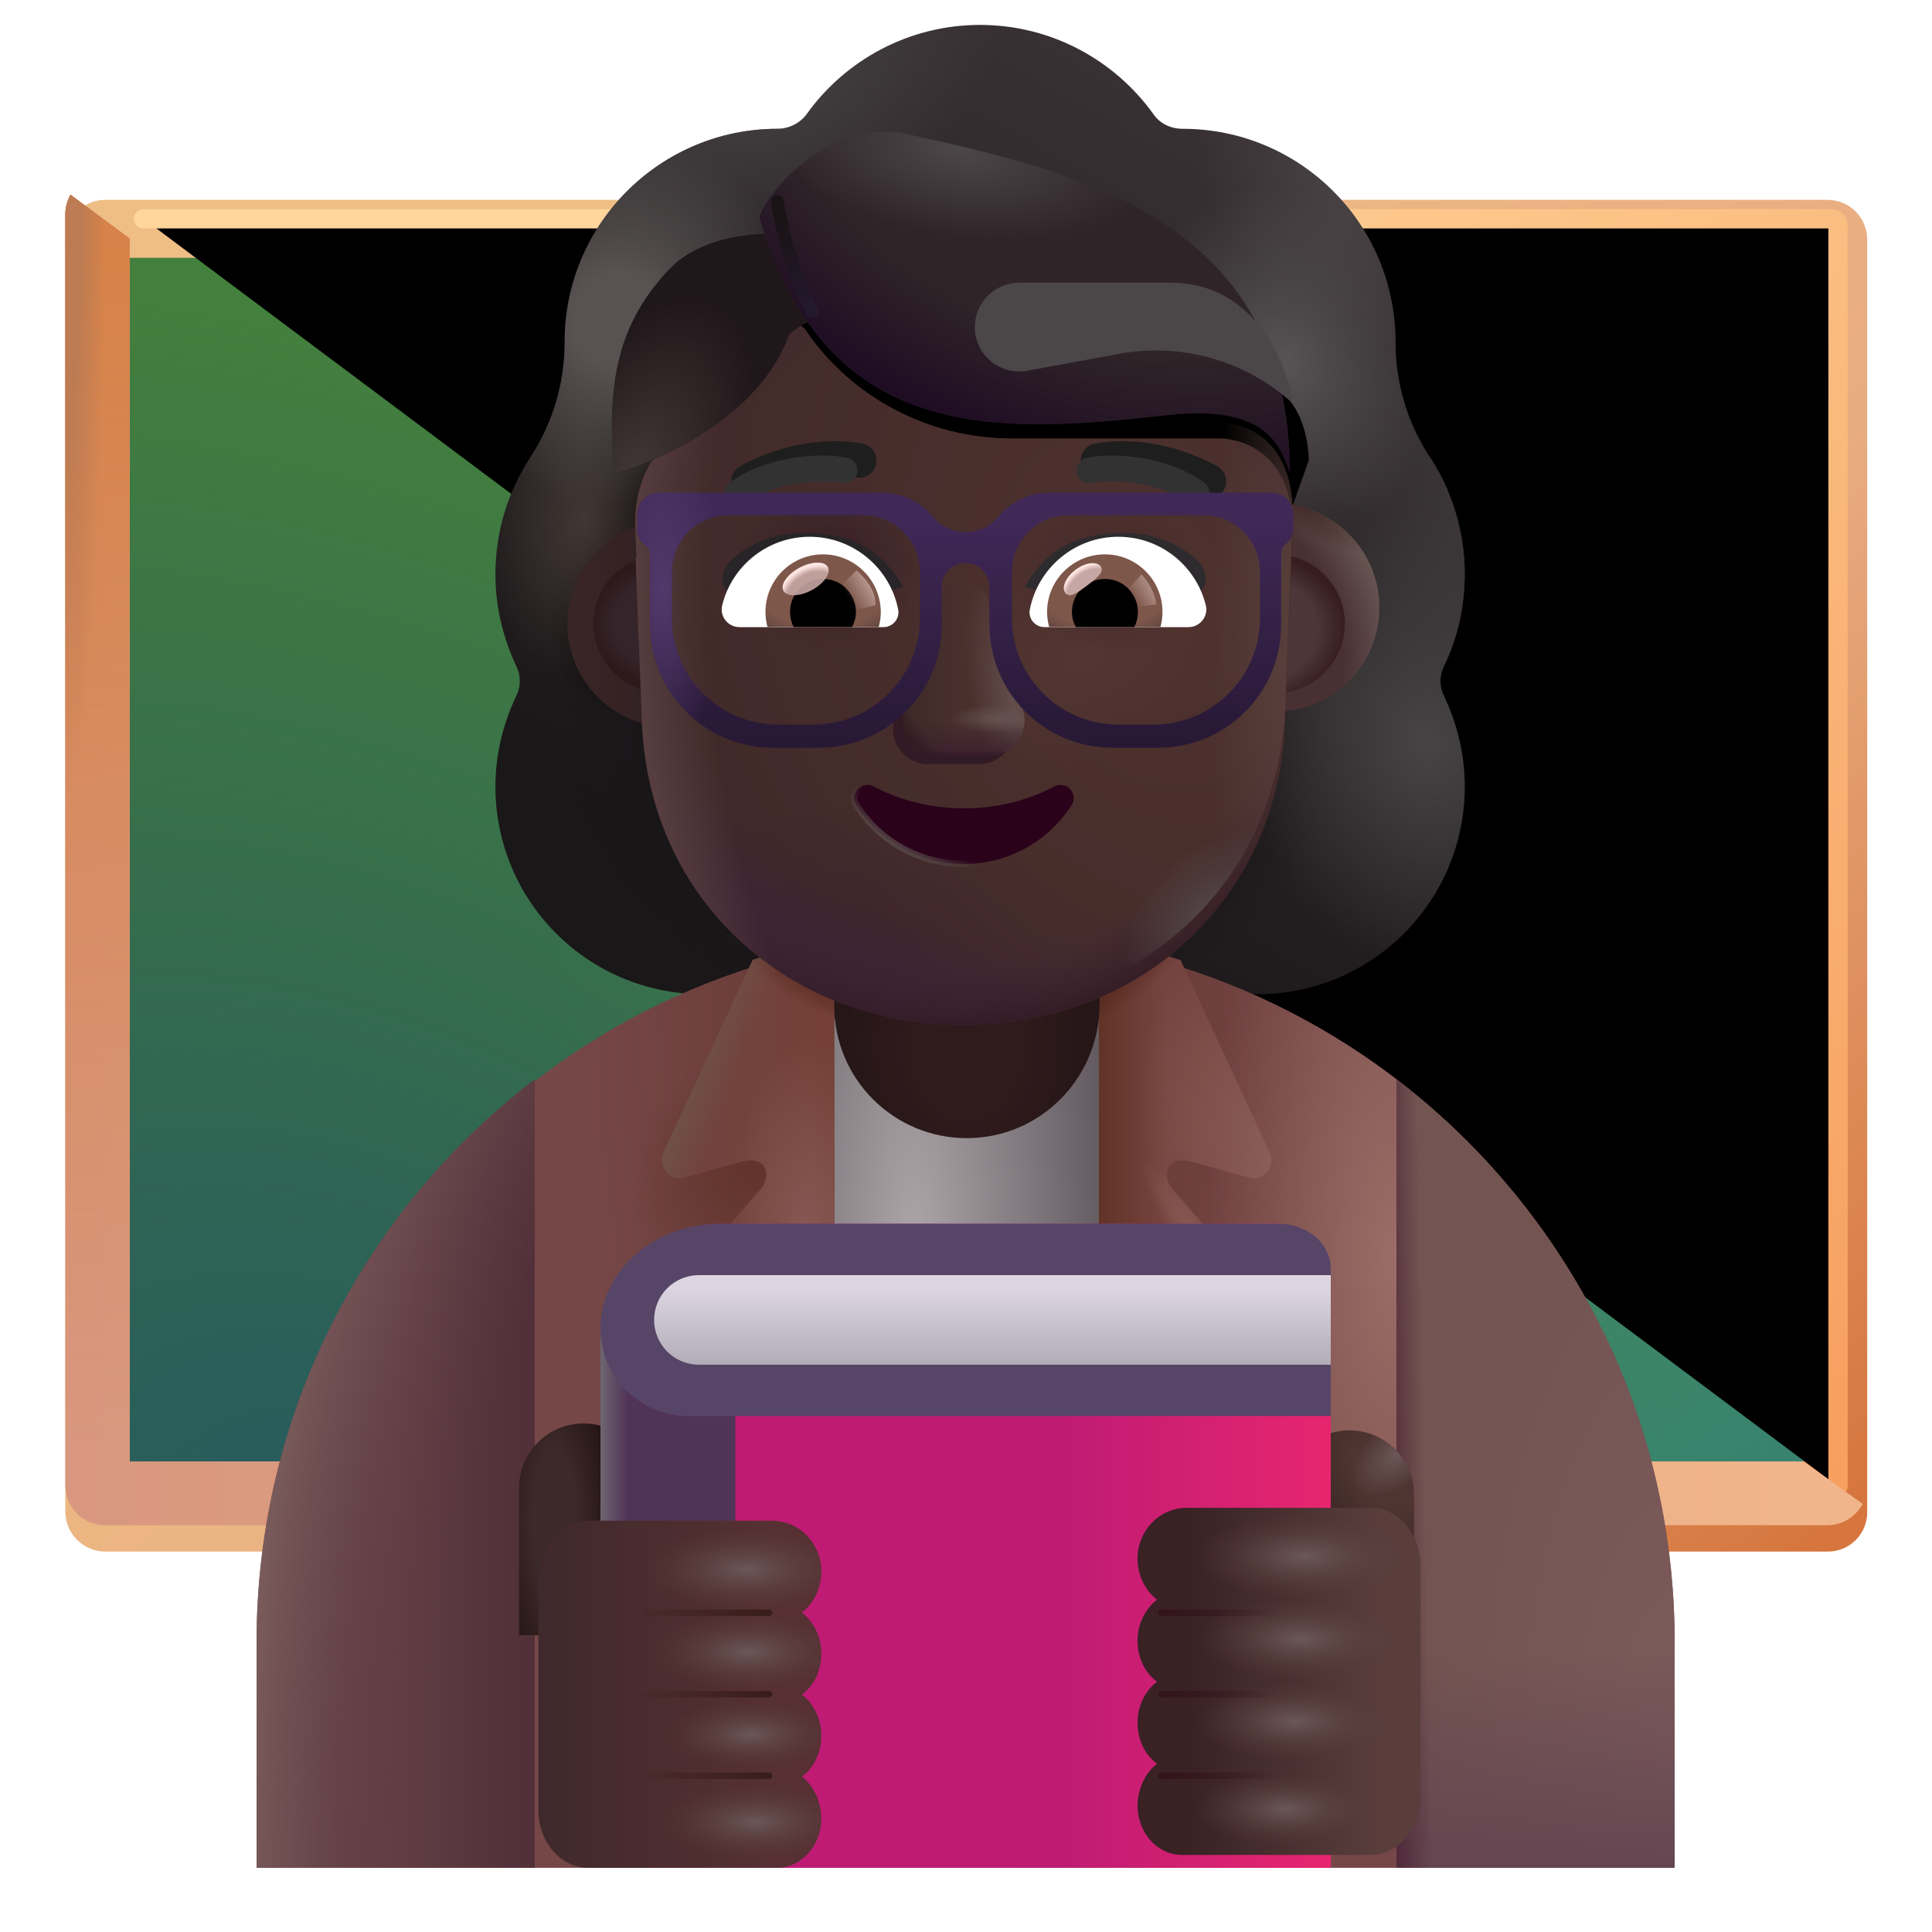 <svg viewBox="1 1 30 30" xmlns="http://www.w3.org/2000/svg">
<g filter="url(#filter0_i_4002_1656)">
<path d="M29.384 24.993H2.634C2.294 24.993 2.014 24.713 2.014 24.373V4.623C2.014 4.283 2.294 4.003 2.634 4.003H29.374C29.724 4.003 29.994 4.283 29.994 4.623V24.363C30.004 24.713 29.724 24.993 29.384 24.993Z" fill="url(#paint0_linear_4002_1656)"/>
</g>
<path d="M3.014 23.993V5.003H29.004V23.993H3.014Z" fill="url(#paint1_linear_4002_1656)"/>
<path d="M3.014 23.993V5.003H29.004V23.993H3.014Z" fill="url(#paint2_radial_4002_1656)"/>
<path d="M3.014 23.993V5.003H29.004V23.993H3.014Z" fill="url(#paint3_radial_4002_1656)"/>
<g filter="url(#filter1_f_4002_1656)">
<path d="M3.228 4.397H29.441C29.496 4.397 29.541 4.441 29.541 4.497V24.081" stroke="url(#paint4_linear_4002_1656)" stroke-width="0.3" stroke-linecap="round"/>
</g>
<g filter="url(#filter2_i_4002_1656)">
<path d="M29.004 23.993H3.014V5.003L2.094 4.323C2.044 4.413 2.014 4.523 2.014 4.623V24.363C2.014 24.713 2.294 24.983 2.634 24.983H29.374C29.614 24.983 29.814 24.853 29.924 24.653L29.004 23.993Z" fill="url(#paint5_linear_4002_1656)"/>
<path d="M29.004 23.993H3.014V5.003L2.094 4.323C2.044 4.413 2.014 4.523 2.014 4.623V24.363C2.014 24.713 2.294 24.983 2.634 24.983H29.374C29.614 24.983 29.814 24.853 29.924 24.653L29.004 23.993Z" fill="url(#paint6_linear_4002_1656)"/>
<path d="M29.004 23.993H3.014V5.003L2.094 4.323C2.044 4.413 2.014 4.523 2.014 4.623V24.363C2.014 24.713 2.294 24.983 2.634 24.983H29.374C29.614 24.983 29.814 24.853 29.924 24.653L29.004 23.993Z" fill="url(#paint7_radial_4002_1656)"/>
</g>
<g filter="url(#filter3_i_4002_1656)">
<path fill-rule="evenodd" clip-rule="evenodd" d="M23.17 12.097C23.383 11.661 23.494 11.174 23.494 10.667C23.494 10.198 23.398 9.759 23.225 9.358H23.23C23.15 9.177 23.059 9.006 22.949 8.844L22.947 8.841C22.602 8.314 22.419 7.695 22.419 7.066V7.056C22.419 5.231 20.938 3.75 19.113 3.75C18.93 3.75 18.758 3.669 18.656 3.517C18.058 2.685 17.074 2.137 15.969 2.137C14.863 2.137 13.879 2.685 13.281 3.517C13.18 3.659 13.007 3.75 12.825 3.75C12.796 3.75 12.768 3.75 12.739 3.751C10.953 3.796 9.518 5.259 9.518 7.056V7.066C9.518 7.695 9.336 8.314 8.991 8.841L8.989 8.845C8.645 9.371 8.443 9.989 8.443 10.667C8.443 11.184 8.565 11.661 8.768 12.097C8.839 12.239 8.839 12.411 8.768 12.553C8.565 12.979 8.443 13.456 8.443 13.963C8.443 15.748 9.883 17.188 11.668 17.188H20.269C22.054 17.188 23.494 15.748 23.494 13.963C23.494 13.456 23.373 12.979 23.17 12.553C23.099 12.411 23.099 12.239 23.17 12.097ZM10.883 9.419H10.87L12.072 11.779C12.195 14.588 13.291 11.779 15.969 11.779C18.646 11.779 19.813 14.905 19.937 12.097L21.075 8.893C21.021 7.645 20.117 7.558 19.937 7.558H16.71C15.435 7.558 14.233 6.934 13.514 5.881C13.39 5.707 13.133 5.737 13.051 5.932L12.969 6.126C12.743 6.688 12.311 7.118 11.777 7.363C11.761 7.368 11.743 7.376 11.725 7.384C11.707 7.391 11.69 7.399 11.674 7.404C11.438 7.527 10.883 7.895 10.862 8.846L10.872 9.153L10.883 9.419Z" fill="url(#paint8_linear_4002_1656)"/>
<path fill-rule="evenodd" clip-rule="evenodd" d="M23.17 12.097C23.383 11.661 23.494 11.174 23.494 10.667C23.494 10.198 23.398 9.759 23.225 9.358H23.23C23.15 9.177 23.059 9.006 22.949 8.844L22.947 8.841C22.602 8.314 22.419 7.695 22.419 7.066V7.056C22.419 5.231 20.938 3.75 19.113 3.75C18.93 3.75 18.758 3.669 18.656 3.517C18.058 2.685 17.074 2.137 15.969 2.137C14.863 2.137 13.879 2.685 13.281 3.517C13.18 3.659 13.007 3.75 12.825 3.75C12.796 3.75 12.768 3.75 12.739 3.751C10.953 3.796 9.518 5.259 9.518 7.056V7.066C9.518 7.695 9.336 8.314 8.991 8.841L8.989 8.845C8.645 9.371 8.443 9.989 8.443 10.667C8.443 11.184 8.565 11.661 8.768 12.097C8.839 12.239 8.839 12.411 8.768 12.553C8.565 12.979 8.443 13.456 8.443 13.963C8.443 15.748 9.883 17.188 11.668 17.188H20.269C22.054 17.188 23.494 15.748 23.494 13.963C23.494 13.456 23.373 12.979 23.17 12.553C23.099 12.411 23.099 12.239 23.17 12.097ZM10.883 9.419H10.87L12.072 11.779C12.195 14.588 13.291 11.779 15.969 11.779C18.646 11.779 19.813 14.905 19.937 12.097L21.075 8.893C21.021 7.645 20.117 7.558 19.937 7.558H16.71C15.435 7.558 14.233 6.934 13.514 5.881C13.39 5.707 13.133 5.737 13.051 5.932L12.969 6.126C12.743 6.688 12.311 7.118 11.777 7.363C11.761 7.368 11.743 7.376 11.725 7.384C11.707 7.391 11.69 7.399 11.674 7.404C11.438 7.527 10.883 7.895 10.862 8.846L10.872 9.153L10.883 9.419Z" fill="url(#paint9_radial_4002_1656)"/>
<path fill-rule="evenodd" clip-rule="evenodd" d="M23.17 12.097C23.383 11.661 23.494 11.174 23.494 10.667C23.494 10.198 23.398 9.759 23.225 9.358H23.23C23.15 9.177 23.059 9.006 22.949 8.844L22.947 8.841C22.602 8.314 22.419 7.695 22.419 7.066V7.056C22.419 5.231 20.938 3.75 19.113 3.75C18.93 3.75 18.758 3.669 18.656 3.517C18.058 2.685 17.074 2.137 15.969 2.137C14.863 2.137 13.879 2.685 13.281 3.517C13.18 3.659 13.007 3.75 12.825 3.75C12.796 3.75 12.768 3.75 12.739 3.751C10.953 3.796 9.518 5.259 9.518 7.056V7.066C9.518 7.695 9.336 8.314 8.991 8.841L8.989 8.845C8.645 9.371 8.443 9.989 8.443 10.667C8.443 11.184 8.565 11.661 8.768 12.097C8.839 12.239 8.839 12.411 8.768 12.553C8.565 12.979 8.443 13.456 8.443 13.963C8.443 15.748 9.883 17.188 11.668 17.188H20.269C22.054 17.188 23.494 15.748 23.494 13.963C23.494 13.456 23.373 12.979 23.17 12.553C23.099 12.411 23.099 12.239 23.17 12.097ZM10.883 9.419H10.87L12.072 11.779C12.195 14.588 13.291 11.779 15.969 11.779C18.646 11.779 19.813 14.905 19.937 12.097L21.075 8.893C21.021 7.645 20.117 7.558 19.937 7.558H16.71C15.435 7.558 14.233 6.934 13.514 5.881C13.39 5.707 13.133 5.737 13.051 5.932L12.969 6.126C12.743 6.688 12.311 7.118 11.777 7.363C11.761 7.368 11.743 7.376 11.725 7.384C11.707 7.391 11.69 7.399 11.674 7.404C11.438 7.527 10.883 7.895 10.862 8.846L10.872 9.153L10.883 9.419Z" fill="url(#paint10_radial_4002_1656)"/>
<path fill-rule="evenodd" clip-rule="evenodd" d="M23.17 12.097C23.383 11.661 23.494 11.174 23.494 10.667C23.494 10.198 23.398 9.759 23.225 9.358H23.23C23.15 9.177 23.059 9.006 22.949 8.844L22.947 8.841C22.602 8.314 22.419 7.695 22.419 7.066V7.056C22.419 5.231 20.938 3.75 19.113 3.75C18.93 3.75 18.758 3.669 18.656 3.517C18.058 2.685 17.074 2.137 15.969 2.137C14.863 2.137 13.879 2.685 13.281 3.517C13.18 3.659 13.007 3.75 12.825 3.75C12.796 3.75 12.768 3.75 12.739 3.751C10.953 3.796 9.518 5.259 9.518 7.056V7.066C9.518 7.695 9.336 8.314 8.991 8.841L8.989 8.845C8.645 9.371 8.443 9.989 8.443 10.667C8.443 11.184 8.565 11.661 8.768 12.097C8.839 12.239 8.839 12.411 8.768 12.553C8.565 12.979 8.443 13.456 8.443 13.963C8.443 15.748 9.883 17.188 11.668 17.188H20.269C22.054 17.188 23.494 15.748 23.494 13.963C23.494 13.456 23.373 12.979 23.17 12.553C23.099 12.411 23.099 12.239 23.17 12.097ZM10.883 9.419H10.87L12.072 11.779C12.195 14.588 13.291 11.779 15.969 11.779C18.646 11.779 19.813 14.905 19.937 12.097L21.075 8.893C21.021 7.645 20.117 7.558 19.937 7.558H16.71C15.435 7.558 14.233 6.934 13.514 5.881C13.39 5.707 13.133 5.737 13.051 5.932L12.969 6.126C12.743 6.688 12.311 7.118 11.777 7.363C11.761 7.368 11.743 7.376 11.725 7.384C11.707 7.391 11.69 7.399 11.674 7.404C11.438 7.527 10.883 7.895 10.862 8.846L10.872 9.153L10.883 9.419Z" fill="url(#paint11_radial_4002_1656)"/>
<path fill-rule="evenodd" clip-rule="evenodd" d="M23.17 12.097C23.383 11.661 23.494 11.174 23.494 10.667C23.494 10.198 23.398 9.759 23.225 9.358H23.23C23.15 9.177 23.059 9.006 22.949 8.844L22.947 8.841C22.602 8.314 22.419 7.695 22.419 7.066V7.056C22.419 5.231 20.938 3.75 19.113 3.75C18.93 3.75 18.758 3.669 18.656 3.517C18.058 2.685 17.074 2.137 15.969 2.137C14.863 2.137 13.879 2.685 13.281 3.517C13.18 3.659 13.007 3.75 12.825 3.75C12.796 3.75 12.768 3.75 12.739 3.751C10.953 3.796 9.518 5.259 9.518 7.056V7.066C9.518 7.695 9.336 8.314 8.991 8.841L8.989 8.845C8.645 9.371 8.443 9.989 8.443 10.667C8.443 11.184 8.565 11.661 8.768 12.097C8.839 12.239 8.839 12.411 8.768 12.553C8.565 12.979 8.443 13.456 8.443 13.963C8.443 15.748 9.883 17.188 11.668 17.188H20.269C22.054 17.188 23.494 15.748 23.494 13.963C23.494 13.456 23.373 12.979 23.17 12.553C23.099 12.411 23.099 12.239 23.17 12.097ZM10.883 9.419H10.87L12.072 11.779C12.195 14.588 13.291 11.779 15.969 11.779C18.646 11.779 19.813 14.905 19.937 12.097L21.075 8.893C21.021 7.645 20.117 7.558 19.937 7.558H16.71C15.435 7.558 14.233 6.934 13.514 5.881C13.39 5.707 13.133 5.737 13.051 5.932L12.969 6.126C12.743 6.688 12.311 7.118 11.777 7.363C11.761 7.368 11.743 7.376 11.725 7.384C11.707 7.391 11.69 7.399 11.674 7.404C11.438 7.527 10.883 7.895 10.862 8.846L10.872 9.153L10.883 9.419Z" fill="url(#paint12_radial_4002_1656)"/>
<path fill-rule="evenodd" clip-rule="evenodd" d="M23.17 12.097C23.383 11.661 23.494 11.174 23.494 10.667C23.494 10.198 23.398 9.759 23.225 9.358H23.23C23.15 9.177 23.059 9.006 22.949 8.844L22.947 8.841C22.602 8.314 22.419 7.695 22.419 7.066V7.056C22.419 5.231 20.938 3.75 19.113 3.75C18.93 3.75 18.758 3.669 18.656 3.517C18.058 2.685 17.074 2.137 15.969 2.137C14.863 2.137 13.879 2.685 13.281 3.517C13.18 3.659 13.007 3.75 12.825 3.75C12.796 3.75 12.768 3.75 12.739 3.751C10.953 3.796 9.518 5.259 9.518 7.056V7.066C9.518 7.695 9.336 8.314 8.991 8.841L8.989 8.845C8.645 9.371 8.443 9.989 8.443 10.667C8.443 11.184 8.565 11.661 8.768 12.097C8.839 12.239 8.839 12.411 8.768 12.553C8.565 12.979 8.443 13.456 8.443 13.963C8.443 15.748 9.883 17.188 11.668 17.188H20.269C22.054 17.188 23.494 15.748 23.494 13.963C23.494 13.456 23.373 12.979 23.17 12.553C23.099 12.411 23.099 12.239 23.17 12.097ZM10.883 9.419H10.87L12.072 11.779C12.195 14.588 13.291 11.779 15.969 11.779C18.646 11.779 19.813 14.905 19.937 12.097L21.075 8.893C21.021 7.645 20.117 7.558 19.937 7.558H16.71C15.435 7.558 14.233 6.934 13.514 5.881C13.39 5.707 13.133 5.737 13.051 5.932L12.969 6.126C12.743 6.688 12.311 7.118 11.777 7.363C11.761 7.368 11.743 7.376 11.725 7.384C11.707 7.391 11.69 7.399 11.674 7.404C11.438 7.527 10.883 7.895 10.862 8.846L10.872 9.153L10.883 9.419Z" fill="url(#paint13_radial_4002_1656)"/>
<path fill-rule="evenodd" clip-rule="evenodd" d="M23.17 12.097C23.383 11.661 23.494 11.174 23.494 10.667C23.494 10.198 23.398 9.759 23.225 9.358H23.23C23.15 9.177 23.059 9.006 22.949 8.844L22.947 8.841C22.602 8.314 22.419 7.695 22.419 7.066V7.056C22.419 5.231 20.938 3.75 19.113 3.75C18.93 3.75 18.758 3.669 18.656 3.517C18.058 2.685 17.074 2.137 15.969 2.137C14.863 2.137 13.879 2.685 13.281 3.517C13.18 3.659 13.007 3.75 12.825 3.75C12.796 3.75 12.768 3.75 12.739 3.751C10.953 3.796 9.518 5.259 9.518 7.056V7.066C9.518 7.695 9.336 8.314 8.991 8.841L8.989 8.845C8.645 9.371 8.443 9.989 8.443 10.667C8.443 11.184 8.565 11.661 8.768 12.097C8.839 12.239 8.839 12.411 8.768 12.553C8.565 12.979 8.443 13.456 8.443 13.963C8.443 15.748 9.883 17.188 11.668 17.188H20.269C22.054 17.188 23.494 15.748 23.494 13.963C23.494 13.456 23.373 12.979 23.17 12.553C23.099 12.411 23.099 12.239 23.17 12.097ZM10.883 9.419H10.87L12.072 11.779C12.195 14.588 13.291 11.779 15.969 11.779C18.646 11.779 19.813 14.905 19.937 12.097L21.075 8.893C21.021 7.645 20.117 7.558 19.937 7.558H16.71C15.435 7.558 14.233 6.934 13.514 5.881C13.39 5.707 13.133 5.737 13.051 5.932L12.969 6.126C12.743 6.688 12.311 7.118 11.777 7.363C11.761 7.368 11.743 7.376 11.725 7.384C11.707 7.391 11.69 7.399 11.674 7.404C11.438 7.527 10.883 7.895 10.862 8.846L10.872 9.153L10.883 9.419Z" fill="url(#paint14_radial_4002_1656)"/>
<path fill-rule="evenodd" clip-rule="evenodd" d="M23.17 12.097C23.383 11.661 23.494 11.174 23.494 10.667C23.494 10.198 23.398 9.759 23.225 9.358H23.23C23.15 9.177 23.059 9.006 22.949 8.844L22.947 8.841C22.602 8.314 22.419 7.695 22.419 7.066V7.056C22.419 5.231 20.938 3.75 19.113 3.75C18.93 3.75 18.758 3.669 18.656 3.517C18.058 2.685 17.074 2.137 15.969 2.137C14.863 2.137 13.879 2.685 13.281 3.517C13.18 3.659 13.007 3.75 12.825 3.75C12.796 3.75 12.768 3.75 12.739 3.751C10.953 3.796 9.518 5.259 9.518 7.056V7.066C9.518 7.695 9.336 8.314 8.991 8.841L8.989 8.845C8.645 9.371 8.443 9.989 8.443 10.667C8.443 11.184 8.565 11.661 8.768 12.097C8.839 12.239 8.839 12.411 8.768 12.553C8.565 12.979 8.443 13.456 8.443 13.963C8.443 15.748 9.883 17.188 11.668 17.188H20.269C22.054 17.188 23.494 15.748 23.494 13.963C23.494 13.456 23.373 12.979 23.17 12.553C23.099 12.411 23.099 12.239 23.17 12.097ZM10.883 9.419H10.87L12.072 11.779C12.195 14.588 13.291 11.779 15.969 11.779C18.646 11.779 19.813 14.905 19.937 12.097L21.075 8.893C21.021 7.645 20.117 7.558 19.937 7.558H16.71C15.435 7.558 14.233 6.934 13.514 5.881C13.39 5.707 13.133 5.737 13.051 5.932L12.969 6.126C12.743 6.688 12.311 7.118 11.777 7.363C11.761 7.368 11.743 7.376 11.725 7.384C11.707 7.391 11.69 7.399 11.674 7.404C11.438 7.527 10.883 7.895 10.862 8.846L10.872 9.153L10.883 9.419Z" fill="url(#paint15_radial_4002_1656)"/>
<path fill-rule="evenodd" clip-rule="evenodd" d="M23.17 12.097C23.383 11.661 23.494 11.174 23.494 10.667C23.494 10.198 23.398 9.759 23.225 9.358H23.23C23.15 9.177 23.059 9.006 22.949 8.844L22.947 8.841C22.602 8.314 22.419 7.695 22.419 7.066V7.056C22.419 5.231 20.938 3.75 19.113 3.75C18.93 3.75 18.758 3.669 18.656 3.517C18.058 2.685 17.074 2.137 15.969 2.137C14.863 2.137 13.879 2.685 13.281 3.517C13.18 3.659 13.007 3.75 12.825 3.75C12.796 3.75 12.768 3.75 12.739 3.751C10.953 3.796 9.518 5.259 9.518 7.056V7.066C9.518 7.695 9.336 8.314 8.991 8.841L8.989 8.845C8.645 9.371 8.443 9.989 8.443 10.667C8.443 11.184 8.565 11.661 8.768 12.097C8.839 12.239 8.839 12.411 8.768 12.553C8.565 12.979 8.443 13.456 8.443 13.963C8.443 15.748 9.883 17.188 11.668 17.188H20.269C22.054 17.188 23.494 15.748 23.494 13.963C23.494 13.456 23.373 12.979 23.17 12.553C23.099 12.411 23.099 12.239 23.17 12.097ZM10.883 9.419H10.87L12.072 11.779C12.195 14.588 13.291 11.779 15.969 11.779C18.646 11.779 19.813 14.905 19.937 12.097L21.075 8.893C21.021 7.645 20.117 7.558 19.937 7.558H16.71C15.435 7.558 14.233 6.934 13.514 5.881C13.39 5.707 13.133 5.737 13.051 5.932L12.969 6.126C12.743 6.688 12.311 7.118 11.777 7.363C11.761 7.368 11.743 7.376 11.725 7.384C11.707 7.391 11.69 7.399 11.674 7.404C11.438 7.527 10.883 7.895 10.862 8.846L10.872 9.153L10.883 9.419Z" fill="url(#paint16_radial_4002_1656)"/>
<path fill-rule="evenodd" clip-rule="evenodd" d="M23.17 12.097C23.383 11.661 23.494 11.174 23.494 10.667C23.494 10.198 23.398 9.759 23.225 9.358H23.23C23.15 9.177 23.059 9.006 22.949 8.844L22.947 8.841C22.602 8.314 22.419 7.695 22.419 7.066V7.056C22.419 5.231 20.938 3.75 19.113 3.75C18.93 3.75 18.758 3.669 18.656 3.517C18.058 2.685 17.074 2.137 15.969 2.137C14.863 2.137 13.879 2.685 13.281 3.517C13.18 3.659 13.007 3.75 12.825 3.75C12.796 3.75 12.768 3.75 12.739 3.751C10.953 3.796 9.518 5.259 9.518 7.056V7.066C9.518 7.695 9.336 8.314 8.991 8.841L8.989 8.845C8.645 9.371 8.443 9.989 8.443 10.667C8.443 11.184 8.565 11.661 8.768 12.097C8.839 12.239 8.839 12.411 8.768 12.553C8.565 12.979 8.443 13.456 8.443 13.963C8.443 15.748 9.883 17.188 11.668 17.188H20.269C22.054 17.188 23.494 15.748 23.494 13.963C23.494 13.456 23.373 12.979 23.17 12.553C23.099 12.411 23.099 12.239 23.17 12.097ZM10.883 9.419H10.87L12.072 11.779C12.195 14.588 13.291 11.779 15.969 11.779C18.646 11.779 19.813 14.905 19.937 12.097L21.075 8.893C21.021 7.645 20.117 7.558 19.937 7.558H16.71C15.435 7.558 14.233 6.934 13.514 5.881C13.39 5.707 13.133 5.737 13.051 5.932L12.969 6.126C12.743 6.688 12.311 7.118 11.777 7.363C11.761 7.368 11.743 7.376 11.725 7.384C11.707 7.391 11.69 7.399 11.674 7.404C11.438 7.527 10.883 7.895 10.862 8.846L10.872 9.153L10.883 9.419Z" fill="url(#paint17_radial_4002_1656)"/>
<path fill-rule="evenodd" clip-rule="evenodd" d="M23.17 12.097C23.383 11.661 23.494 11.174 23.494 10.667C23.494 10.198 23.398 9.759 23.225 9.358H23.23C23.15 9.177 23.059 9.006 22.949 8.844L22.947 8.841C22.602 8.314 22.419 7.695 22.419 7.066V7.056C22.419 5.231 20.938 3.75 19.113 3.75C18.93 3.75 18.758 3.669 18.656 3.517C18.058 2.685 17.074 2.137 15.969 2.137C14.863 2.137 13.879 2.685 13.281 3.517C13.18 3.659 13.007 3.75 12.825 3.75C12.796 3.75 12.768 3.75 12.739 3.751C10.953 3.796 9.518 5.259 9.518 7.056V7.066C9.518 7.695 9.336 8.314 8.991 8.841L8.989 8.845C8.645 9.371 8.443 9.989 8.443 10.667C8.443 11.184 8.565 11.661 8.768 12.097C8.839 12.239 8.839 12.411 8.768 12.553C8.565 12.979 8.443 13.456 8.443 13.963C8.443 15.748 9.883 17.188 11.668 17.188H20.269C22.054 17.188 23.494 15.748 23.494 13.963C23.494 13.456 23.373 12.979 23.17 12.553C23.099 12.411 23.099 12.239 23.17 12.097ZM10.883 9.419H10.87L12.072 11.779C12.195 14.588 13.291 11.779 15.969 11.779C18.646 11.779 19.813 14.905 19.937 12.097L21.075 8.893C21.021 7.645 20.117 7.558 19.937 7.558H16.71C15.435 7.558 14.233 6.934 13.514 5.881C13.39 5.707 13.133 5.737 13.051 5.932L12.969 6.126C12.743 6.688 12.311 7.118 11.777 7.363C11.761 7.368 11.743 7.376 11.725 7.384C11.707 7.391 11.69 7.399 11.674 7.404C11.438 7.527 10.883 7.895 10.862 8.846L10.872 9.153L10.883 9.419Z" fill="url(#paint18_radial_4002_1656)"/>
<path fill-rule="evenodd" clip-rule="evenodd" d="M23.17 12.097C23.383 11.661 23.494 11.174 23.494 10.667C23.494 10.198 23.398 9.759 23.225 9.358H23.23C23.15 9.177 23.059 9.006 22.949 8.844L22.947 8.841C22.602 8.314 22.419 7.695 22.419 7.066V7.056C22.419 5.231 20.938 3.75 19.113 3.75C18.93 3.75 18.758 3.669 18.656 3.517C18.058 2.685 17.074 2.137 15.969 2.137C14.863 2.137 13.879 2.685 13.281 3.517C13.18 3.659 13.007 3.75 12.825 3.75C12.796 3.75 12.768 3.75 12.739 3.751C10.953 3.796 9.518 5.259 9.518 7.056V7.066C9.518 7.695 9.336 8.314 8.991 8.841L8.989 8.845C8.645 9.371 8.443 9.989 8.443 10.667C8.443 11.184 8.565 11.661 8.768 12.097C8.839 12.239 8.839 12.411 8.768 12.553C8.565 12.979 8.443 13.456 8.443 13.963C8.443 15.748 9.883 17.188 11.668 17.188H20.269C22.054 17.188 23.494 15.748 23.494 13.963C23.494 13.456 23.373 12.979 23.17 12.553C23.099 12.411 23.099 12.239 23.17 12.097ZM10.883 9.419H10.87L12.072 11.779C12.195 14.588 13.291 11.779 15.969 11.779C18.646 11.779 19.813 14.905 19.937 12.097L21.075 8.893C21.021 7.645 20.117 7.558 19.937 7.558H16.71C15.435 7.558 14.233 6.934 13.514 5.881C13.39 5.707 13.133 5.737 13.051 5.932L12.969 6.126C12.743 6.688 12.311 7.118 11.777 7.363C11.761 7.368 11.743 7.376 11.725 7.384C11.707 7.391 11.69 7.399 11.674 7.404C11.438 7.527 10.883 7.895 10.862 8.846L10.872 9.153L10.883 9.419Z" fill="url(#paint19_radial_4002_1656)"/>
</g>
<path d="M16.014 15.503C9.944 15.503 5.014 20.423 5.014 26.503V30.003C7.49 30.003 25.01 30.003 27.004 30.003V26.503C27.004 20.423 22.084 15.503 16.014 15.503Z" fill="url(#paint20_radial_4002_1656)"/>
<path d="M16.014 15.503C9.944 15.503 5.014 20.423 5.014 26.503V30.003C7.49 30.003 25.01 30.003 27.004 30.003V26.503C27.004 20.423 22.084 15.503 16.014 15.503Z" fill="url(#paint21_radial_4002_1656)"/>
<path d="M16.014 15.503C9.944 15.503 5.014 20.423 5.014 26.503V30.003C7.49 30.003 25.01 30.003 27.004 30.003V26.503C27.004 20.423 22.084 15.503 16.014 15.503Z" fill="url(#paint22_radial_4002_1656)"/>
<path d="M22.684 30.003V17.759C25.31 19.768 27.004 22.936 27.004 26.503V30.003H22.684Z" fill="url(#paint23_radial_4002_1656)"/>
<path d="M22.684 30.003V17.759C25.31 19.768 27.004 22.936 27.004 26.503V30.003H22.684Z" fill="url(#paint24_linear_4002_1656)"/>
<path d="M22.684 30.003V17.759C25.31 19.768 27.004 22.936 27.004 26.503V30.003H22.684Z" fill="url(#paint25_linear_4002_1656)"/>
<path d="M9.304 30.003V17.759C6.678 19.768 4.984 22.936 4.984 26.503V30.003H9.304Z" fill="url(#paint26_linear_4002_1656)"/>
<path d="M9.304 30.003V17.759C6.678 19.768 4.984 22.936 4.984 26.503V30.003H9.304Z" fill="url(#paint27_radial_4002_1656)"/>
<path d="M18.064 16.823H13.954V30.003H18.064V16.823Z" fill="url(#paint28_radial_4002_1656)"/>
<g filter="url(#filter4_i_4002_1656)">
<path d="M19.332 16.009L20.714 18.992C20.804 19.182 20.664 19.402 20.454 19.402L19.49 19.136C19.068 19.031 19.054 19.413 19.214 19.573L20.574 21.133C20.834 21.393 20.934 21.783 20.804 22.133L18.064 30.003V15.61L19.332 16.009Z" fill="url(#paint29_linear_4002_1656)"/>
<path d="M19.332 16.009L20.714 18.992C20.804 19.182 20.664 19.402 20.454 19.402L19.49 19.136C19.068 19.031 19.054 19.413 19.214 19.573L20.574 21.133C20.834 21.393 20.934 21.783 20.804 22.133L18.064 30.003V15.61L19.332 16.009Z" fill="url(#paint30_radial_4002_1656)"/>
<path d="M19.332 16.009L20.714 18.992C20.804 19.182 20.664 19.402 20.454 19.402L19.49 19.136C19.068 19.031 19.054 19.413 19.214 19.573L20.574 21.133C20.834 21.393 20.934 21.783 20.804 22.133L18.064 30.003V15.61L19.332 16.009Z" fill="url(#paint31_radial_4002_1656)"/>
<path d="M19.332 16.009L20.714 18.992C20.804 19.182 20.664 19.402 20.454 19.402L19.49 19.136C19.068 19.031 19.054 19.413 19.214 19.573L20.574 21.133C20.834 21.393 20.934 21.783 20.804 22.133L18.064 30.003V15.61L19.332 16.009Z" fill="url(#paint32_radial_4002_1656)"/>
</g>
<g filter="url(#filter5_i_4002_1656)">
<path d="M12.688 16.005L11.304 18.992C11.214 19.182 11.354 19.402 11.564 19.402L12.527 19.136C12.949 19.031 12.964 19.413 12.804 19.573L11.444 21.133C11.184 21.393 11.084 21.783 11.214 22.133L13.954 30.003V15.602L12.688 16.005Z" fill="url(#paint33_linear_4002_1656)"/>
<path d="M12.688 16.005L11.304 18.992C11.214 19.182 11.354 19.402 11.564 19.402L12.527 19.136C12.949 19.031 12.964 19.413 12.804 19.573L11.444 21.133C11.184 21.393 11.084 21.783 11.214 22.133L13.954 30.003V15.602L12.688 16.005Z" fill="url(#paint34_radial_4002_1656)"/>
<path d="M12.688 16.005L11.304 18.992C11.214 19.182 11.354 19.402 11.564 19.402L12.527 19.136C12.949 19.031 12.964 19.413 12.804 19.573L11.444 21.133C11.184 21.393 11.084 21.783 11.214 22.133L13.954 30.003V15.602L12.688 16.005Z" fill="url(#paint35_linear_4002_1656)"/>
<path d="M12.688 16.005L11.304 18.992C11.214 19.182 11.354 19.402 11.564 19.402L12.527 19.136C12.949 19.031 12.964 19.413 12.804 19.573L11.444 21.133C11.184 21.393 11.084 21.783 11.214 22.133L13.954 30.003V15.602L12.688 16.005Z" fill="url(#paint36_radial_4002_1656)"/>
</g>
<path d="M16.014 18.673C14.874 18.673 13.954 17.753 13.954 16.613V14.053C13.954 12.913 14.874 11.993 16.014 11.993C17.154 11.993 18.074 12.913 18.074 14.053V16.613C18.064 17.753 17.144 18.673 16.014 18.673Z" fill="url(#paint37_radial_4002_1656)"/>
<g filter="url(#filter6_i_4002_1656)">
<path d="M22.057 23.111C22.607 23.111 23.057 23.561 23.057 24.111V26.401H21.057V24.111C21.057 23.561 21.497 23.111 22.057 23.111Z" fill="url(#paint38_radial_4002_1656)"/>
<path d="M22.057 23.111C22.607 23.111 23.057 23.561 23.057 24.111V26.401H21.057V24.111C21.057 23.561 21.497 23.111 22.057 23.111Z" fill="url(#paint39_radial_4002_1656)"/>
</g>
<g filter="url(#filter7_i_4002_1656)">
<path d="M9.96 23.103C9.41 23.103 8.96 23.553 8.96 24.103V26.393H10.96V24.103C10.96 23.553 10.52 23.103 9.96 23.103Z" fill="url(#paint40_radial_4002_1656)"/>
</g>
<path d="M10.324 21.883V30.003H21.664V20.813C21.664 20.363 21.304 20.003 20.854 20.003H12.214C11.164 19.993 10.324 20.843 10.324 21.883Z" fill="url(#paint41_linear_4002_1656)"/>
<path fill-rule="evenodd" clip-rule="evenodd" d="M12.418 30.003V21.597H10.324V30.003H12.418Z" fill="#513358"/>
<path fill-rule="evenodd" clip-rule="evenodd" d="M12.418 30.003V21.597H10.324V30.003H12.418Z" fill="url(#paint42_linear_4002_1656)"/>
<g filter="url(#filter8_i_4002_1656)">
<path d="M13.353 25.373C13.362 25.65 13.238 25.896 13.051 26.04C13.229 26.174 13.353 26.41 13.353 26.677C13.353 26.944 13.238 27.18 13.051 27.313C13.229 27.447 13.353 27.683 13.353 27.95C13.353 28.217 13.238 28.453 13.051 28.587C13.238 28.73 13.353 28.977 13.353 29.254C13.344 29.675 13.033 30.003 12.668 30.003H9.734C9.307 30.003 8.96 29.603 8.96 29.11V25.506C8.96 25.013 9.307 24.613 9.734 24.613H12.576C13.051 24.613 13.345 25.003 13.353 25.373Z" fill="url(#paint43_linear_4002_1656)"/>
<path d="M13.353 25.373C13.362 25.65 13.238 25.896 13.051 26.04C13.229 26.174 13.353 26.41 13.353 26.677C13.353 26.944 13.238 27.18 13.051 27.313C13.229 27.447 13.353 27.683 13.353 27.95C13.353 28.217 13.238 28.453 13.051 28.587C13.238 28.73 13.353 28.977 13.353 29.254C13.344 29.675 13.033 30.003 12.668 30.003H9.734C9.307 30.003 8.96 29.603 8.96 29.11V25.506C8.96 25.013 9.307 24.613 9.734 24.613H12.576C13.051 24.613 13.345 25.003 13.353 25.373Z" fill="url(#paint44_radial_4002_1656)"/>
<path d="M13.353 25.373C13.362 25.65 13.238 25.896 13.051 26.04C13.229 26.174 13.353 26.41 13.353 26.677C13.353 26.944 13.238 27.18 13.051 27.313C13.229 27.447 13.353 27.683 13.353 27.95C13.353 28.217 13.238 28.453 13.051 28.587C13.238 28.73 13.353 28.977 13.353 29.254C13.344 29.675 13.033 30.003 12.668 30.003H9.734C9.307 30.003 8.96 29.603 8.96 29.11V25.506C8.96 25.013 9.307 24.613 9.734 24.613H12.576C13.051 24.613 13.345 25.003 13.353 25.373Z" fill="url(#paint45_radial_4002_1656)"/>
<path d="M13.353 25.373C13.362 25.65 13.238 25.896 13.051 26.04C13.229 26.174 13.353 26.41 13.353 26.677C13.353 26.944 13.238 27.18 13.051 27.313C13.229 27.447 13.353 27.683 13.353 27.95C13.353 28.217 13.238 28.453 13.051 28.587C13.238 28.73 13.353 28.977 13.353 29.254C13.344 29.675 13.033 30.003 12.668 30.003H9.734C9.307 30.003 8.96 29.603 8.96 29.11V25.506C8.96 25.013 9.307 24.613 9.734 24.613H12.576C13.051 24.613 13.345 25.003 13.353 25.373Z" fill="url(#paint46_radial_4002_1656)"/>
<path d="M13.353 25.373C13.362 25.65 13.238 25.896 13.051 26.04C13.229 26.174 13.353 26.41 13.353 26.677C13.353 26.944 13.238 27.18 13.051 27.313C13.229 27.447 13.353 27.683 13.353 27.95C13.353 28.217 13.238 28.453 13.051 28.587C13.238 28.73 13.353 28.977 13.353 29.254C13.344 29.675 13.033 30.003 12.668 30.003H9.734C9.307 30.003 8.96 29.603 8.96 29.11V25.506C8.96 25.013 9.307 24.613 9.734 24.613H12.576C13.051 24.613 13.345 25.003 13.353 25.373Z" fill="url(#paint47_radial_4002_1656)"/>
</g>
<g filter="url(#filter9_ii_4002_1656)">
<path d="M18.664 25.373C18.655 25.65 18.78 25.896 18.967 26.04C18.789 26.174 18.664 26.41 18.664 26.677C18.664 26.944 18.78 27.18 18.967 27.313C18.789 27.447 18.664 27.683 18.664 27.95C18.664 28.217 18.78 28.453 18.967 28.587C18.78 28.73 18.664 28.977 18.664 29.254C18.673 29.675 18.984 30.003 19.349 30.003H22.284C22.71 30.003 23.057 29.603 23.057 29.11V25.506C23.057 25.013 22.71 24.613 22.284 24.613H19.441C18.967 24.613 18.672 25.003 18.664 25.373Z" fill="url(#paint48_linear_4002_1656)"/>
<path d="M18.664 25.373C18.655 25.65 18.78 25.896 18.967 26.04C18.789 26.174 18.664 26.41 18.664 26.677C18.664 26.944 18.78 27.18 18.967 27.313C18.789 27.447 18.664 27.683 18.664 27.95C18.664 28.217 18.78 28.453 18.967 28.587C18.78 28.73 18.664 28.977 18.664 29.254C18.673 29.675 18.984 30.003 19.349 30.003H22.284C22.71 30.003 23.057 29.603 23.057 29.11V25.506C23.057 25.013 22.71 24.613 22.284 24.613H19.441C18.967 24.613 18.672 25.003 18.664 25.373Z" fill="url(#paint49_radial_4002_1656)"/>
<path d="M18.664 25.373C18.655 25.65 18.78 25.896 18.967 26.04C18.789 26.174 18.664 26.41 18.664 26.677C18.664 26.944 18.78 27.18 18.967 27.313C18.789 27.447 18.664 27.683 18.664 27.95C18.664 28.217 18.78 28.453 18.967 28.587C18.78 28.73 18.664 28.977 18.664 29.254C18.673 29.675 18.984 30.003 19.349 30.003H22.284C22.71 30.003 23.057 29.603 23.057 29.11V25.506C23.057 25.013 22.71 24.613 22.284 24.613H19.441C18.967 24.613 18.672 25.003 18.664 25.373Z" fill="url(#paint50_radial_4002_1656)"/>
<path d="M18.664 25.373C18.655 25.65 18.78 25.896 18.967 26.04C18.789 26.174 18.664 26.41 18.664 26.677C18.664 26.944 18.78 27.18 18.967 27.313C18.789 27.447 18.664 27.683 18.664 27.95C18.664 28.217 18.78 28.453 18.967 28.587C18.78 28.73 18.664 28.977 18.664 29.254C18.673 29.675 18.984 30.003 19.349 30.003H22.284C22.71 30.003 23.057 29.603 23.057 29.11V25.506C23.057 25.013 22.71 24.613 22.284 24.613H19.441C18.967 24.613 18.672 25.003 18.664 25.373Z" fill="url(#paint51_radial_4002_1656)"/>
<path d="M18.664 25.373C18.655 25.65 18.78 25.896 18.967 26.04C18.789 26.174 18.664 26.41 18.664 26.677C18.664 26.944 18.78 27.18 18.967 27.313C18.789 27.447 18.664 27.683 18.664 27.95C18.664 28.217 18.78 28.453 18.967 28.587C18.78 28.73 18.664 28.977 18.664 29.254C18.673 29.675 18.984 30.003 19.349 30.003H22.284C22.71 30.003 23.057 29.603 23.057 29.11V25.506C23.057 25.013 22.71 24.613 22.284 24.613H19.441C18.967 24.613 18.672 25.003 18.664 25.373Z" fill="url(#paint52_radial_4002_1656)"/>
</g>
<path d="M21.664 22.988V20.702C21.664 20.314 21.304 20.003 20.854 20.003H12.214C12.208 20.003 12.202 20.003 12.196 20.003H12.195C11.154 20.003 10.324 20.733 10.324 21.625V21.625C10.324 22.378 10.934 22.988 11.687 22.988H21.664Z" fill="url(#paint53_linear_4002_1656)"/>
<path d="M11.157 21.495C11.157 21.111 11.468 20.8 11.852 20.8H21.664V22.191H11.852C11.468 22.191 11.157 21.879 11.157 21.495Z" fill="url(#paint54_linear_4002_1656)"/>
<g filter="url(#filter10_f_4002_1656)">
<path d="M19.033 26.043H20.955" stroke="url(#paint55_linear_4002_1656)" stroke-width="0.1" stroke-linecap="round"/>
</g>
<g filter="url(#filter11_f_4002_1656)">
<path d="M12.942 26.043H11.02" stroke="url(#paint56_linear_4002_1656)" stroke-width="0.1" stroke-linecap="round"/>
</g>
<g filter="url(#filter12_f_4002_1656)">
<path d="M19.033 27.308H20.955" stroke="url(#paint57_linear_4002_1656)" stroke-width="0.1" stroke-linecap="round"/>
</g>
<g filter="url(#filter13_f_4002_1656)">
<path d="M12.942 27.308H11.02" stroke="url(#paint58_linear_4002_1656)" stroke-width="0.1" stroke-linecap="round"/>
</g>
<g filter="url(#filter14_f_4002_1656)">
<path d="M19.033 28.574H20.955" stroke="url(#paint59_linear_4002_1656)" stroke-width="0.1" stroke-linecap="round"/>
</g>
<g filter="url(#filter15_f_4002_1656)">
<path d="M12.942 28.574H11.02" stroke="url(#paint60_linear_4002_1656)" stroke-width="0.1" stroke-linecap="round"/>
</g>
<g filter="url(#filter16_i_4002_1656)">
<path d="M11.273 12.297C12.163 12.297 12.885 11.575 12.885 10.684C12.885 9.794 12.163 9.072 11.273 9.072C10.382 9.072 9.66 9.794 9.66 10.684C9.66 11.575 10.382 12.297 11.273 12.297Z" fill="url(#paint61_linear_4002_1656)"/>
</g>
<g filter="url(#filter17_i_4002_1656)">
<path d="M20.807 12.297C21.697 12.297 22.419 11.575 22.419 10.684C22.419 9.794 21.697 9.072 20.807 9.072C19.916 9.072 19.194 9.794 19.194 10.684C19.194 11.575 19.916 12.297 20.807 12.297Z" fill="url(#paint62_radial_4002_1656)"/>
<path d="M20.807 12.297C21.697 12.297 22.419 11.575 22.419 10.684C22.419 9.794 21.697 9.072 20.807 9.072C19.916 9.072 19.194 9.794 19.194 10.684C19.194 11.575 19.916 12.297 20.807 12.297Z" fill="url(#paint63_radial_4002_1656)"/>
</g>
<g filter="url(#filter18_f_4002_1656)">
<path d="M20.807 11.761C21.401 11.761 21.883 11.279 21.883 10.684C21.883 10.09 21.401 9.608 20.807 9.608C20.212 9.608 19.73 10.09 19.73 10.684C19.73 11.279 20.212 11.761 20.807 11.761Z" fill="#4C3637"/>
<path d="M20.807 11.761C21.401 11.761 21.883 11.279 21.883 10.684C21.883 10.09 21.401 9.608 20.807 9.608C20.212 9.608 19.73 10.09 19.73 10.684C19.73 11.279 20.212 11.761 20.807 11.761Z" fill="url(#paint64_radial_4002_1656)"/>
</g>
<g filter="url(#filter19_f_4002_1656)">
<path d="M11.292 11.761C11.887 11.761 12.369 11.279 12.369 10.684C12.369 10.09 11.887 9.608 11.292 9.608C10.698 9.608 10.216 10.09 10.216 10.684C10.216 11.279 10.698 11.761 11.292 11.761Z" fill="#35252B"/>
<path d="M11.292 11.761C11.887 11.761 12.369 11.279 12.369 10.684C12.369 10.09 11.887 9.608 11.292 9.608C10.698 9.608 10.216 10.09 10.216 10.684C10.216 11.279 10.698 11.761 11.292 11.761Z" fill="url(#paint65_radial_4002_1656)"/>
</g>
<g filter="url(#filter20_i_4002_1656)">
<path d="M10.87 9.419H10.883L10.873 9.153L10.862 8.846C10.883 7.895 11.438 7.527 11.674 7.404C11.69 7.399 11.707 7.392 11.726 7.384C11.743 7.376 11.761 7.369 11.777 7.363C12.311 7.118 12.743 6.689 12.969 6.126L13.051 5.932C13.133 5.738 13.39 5.707 13.514 5.881C14.233 6.934 15.436 7.558 16.71 7.558H19.937C20.117 7.558 21.022 7.645 21.075 8.893L20.956 11.973C20.833 14.781 18.64 16.667 15.962 16.667C13.285 16.667 11.092 14.781 10.968 11.973L10.87 9.419Z" fill="url(#paint66_radial_4002_1656)"/>
<path d="M10.87 9.419H10.883L10.873 9.153L10.862 8.846C10.883 7.895 11.438 7.527 11.674 7.404C11.69 7.399 11.707 7.392 11.726 7.384C11.743 7.376 11.761 7.369 11.777 7.363C12.311 7.118 12.743 6.689 12.969 6.126L13.051 5.932C13.133 5.738 13.39 5.707 13.514 5.881C14.233 6.934 15.436 7.558 16.71 7.558H19.937C20.117 7.558 21.022 7.645 21.075 8.893L20.956 11.973C20.833 14.781 18.64 16.667 15.962 16.667C13.285 16.667 11.092 14.781 10.968 11.973L10.87 9.419Z" fill="url(#paint67_radial_4002_1656)"/>
<path d="M10.87 9.419H10.883L10.873 9.153L10.862 8.846C10.883 7.895 11.438 7.527 11.674 7.404C11.69 7.399 11.707 7.392 11.726 7.384C11.743 7.376 11.761 7.369 11.777 7.363C12.311 7.118 12.743 6.689 12.969 6.126L13.051 5.932C13.133 5.738 13.39 5.707 13.514 5.881C14.233 6.934 15.436 7.558 16.71 7.558H19.937C20.117 7.558 21.022 7.645 21.075 8.893L20.956 11.973C20.833 14.781 18.64 16.667 15.962 16.667C13.285 16.667 11.092 14.781 10.968 11.973L10.87 9.419Z" fill="url(#paint68_radial_4002_1656)"/>
<path d="M10.87 9.419H10.883L10.873 9.153L10.862 8.846C10.883 7.895 11.438 7.527 11.674 7.404C11.69 7.399 11.707 7.392 11.726 7.384C11.743 7.376 11.761 7.369 11.777 7.363C12.311 7.118 12.743 6.689 12.969 6.126L13.051 5.932C13.133 5.738 13.39 5.707 13.514 5.881C14.233 6.934 15.436 7.558 16.71 7.558H19.937C20.117 7.558 21.022 7.645 21.075 8.893L20.956 11.973C20.833 14.781 18.64 16.667 15.962 16.667C13.285 16.667 11.092 14.781 10.968 11.973L10.87 9.419Z" fill="url(#paint69_radial_4002_1656)"/>
<path d="M10.87 9.419H10.883L10.873 9.153L10.862 8.846C10.883 7.895 11.438 7.527 11.674 7.404C11.69 7.399 11.707 7.392 11.726 7.384C11.743 7.376 11.761 7.369 11.777 7.363C12.311 7.118 12.743 6.689 12.969 6.126L13.051 5.932C13.133 5.738 13.39 5.707 13.514 5.881C14.233 6.934 15.436 7.558 16.71 7.558H19.937C20.117 7.558 21.022 7.645 21.075 8.893L20.956 11.973C20.833 14.781 18.64 16.667 15.962 16.667C13.285 16.667 11.092 14.781 10.968 11.973L10.87 9.419Z" fill="url(#paint70_radial_4002_1656)"/>
<path d="M10.87 9.419H10.883L10.873 9.153L10.862 8.846C10.883 7.895 11.438 7.527 11.674 7.404C11.69 7.399 11.707 7.392 11.726 7.384C11.743 7.376 11.761 7.369 11.777 7.363C12.311 7.118 12.743 6.689 12.969 6.126L13.051 5.932C13.133 5.738 13.39 5.707 13.514 5.881C14.233 6.934 15.436 7.558 16.71 7.558H19.937C20.117 7.558 21.022 7.645 21.075 8.893L20.956 11.973C20.833 14.781 18.64 16.667 15.962 16.667C13.285 16.667 11.092 14.781 10.968 11.973L10.87 9.419Z" fill="url(#paint71_radial_4002_1656)"/>
<path d="M10.87 9.419H10.883L10.873 9.153L10.862 8.846C10.883 7.895 11.438 7.527 11.674 7.404C11.69 7.399 11.707 7.392 11.726 7.384C11.743 7.376 11.761 7.369 11.777 7.363C12.311 7.118 12.743 6.689 12.969 6.126L13.051 5.932C13.133 5.738 13.39 5.707 13.514 5.881C14.233 6.934 15.436 7.558 16.71 7.558H19.937C20.117 7.558 21.022 7.645 21.075 8.893L20.956 11.973C20.833 14.781 18.64 16.667 15.962 16.667C13.285 16.667 11.092 14.781 10.968 11.973L10.87 9.419Z" fill="url(#paint72_radial_4002_1656)"/>
<path d="M10.87 9.419H10.883L10.873 9.153L10.862 8.846C10.883 7.895 11.438 7.527 11.674 7.404C11.69 7.399 11.707 7.392 11.726 7.384C11.743 7.376 11.761 7.369 11.777 7.363C12.311 7.118 12.743 6.689 12.969 6.126L13.051 5.932C13.133 5.738 13.39 5.707 13.514 5.881C14.233 6.934 15.436 7.558 16.71 7.558H19.937C20.117 7.558 21.022 7.645 21.075 8.893L20.956 11.973C20.833 14.781 18.64 16.667 15.962 16.667C13.285 16.667 11.092 14.781 10.968 11.973L10.87 9.419Z" fill="url(#paint73_radial_4002_1656)"/>
</g>
<path d="M10.87 9.419H10.883L10.873 9.153L10.862 8.846C10.883 7.895 11.438 7.527 11.674 7.404C11.69 7.399 11.707 7.392 11.726 7.384C11.743 7.376 11.761 7.369 11.777 7.363C12.311 7.118 12.743 6.689 12.969 6.126L13.051 5.932C13.133 5.738 13.39 5.707 13.514 5.881C14.233 6.934 15.436 7.558 16.71 7.558H19.937C20.117 7.558 21.022 7.645 21.075 8.893L20.956 11.973C20.833 14.781 18.64 16.667 15.962 16.667C13.285 16.667 11.092 14.781 10.968 11.973L10.87 9.419Z" fill="url(#paint74_radial_4002_1656)"/>
<path d="M10.87 9.419H10.883L10.873 9.153L10.862 8.846C10.883 7.895 11.438 7.527 11.674 7.404C11.69 7.399 11.707 7.392 11.726 7.384C11.743 7.376 11.761 7.369 11.777 7.363C12.311 7.118 12.743 6.689 12.969 6.126L13.051 5.932C13.133 5.738 13.39 5.707 13.514 5.881C14.233 6.934 15.436 7.558 16.71 7.558H19.937C20.117 7.558 21.022 7.645 21.075 8.893L20.956 11.973C20.833 14.781 18.64 16.667 15.962 16.667C13.285 16.667 11.092 14.781 10.968 11.973L10.87 9.419Z" fill="url(#paint75_radial_4002_1656)"/>
<g filter="url(#filter21_f_4002_1656)">
<path d="M15.575 10.461L14.89 12.165C14.782 12.515 15.043 12.865 15.412 12.865H16.2C16.57 12.865 16.831 12.51 16.722 12.165L16.189 10.461C16.075 10.083 15.695 10.083 15.575 10.461Z" fill="#331B25"/>
</g>
<g filter="url(#filter22_f_4002_1656)">
<path d="M15.586 10.322L15.053 12.026C14.944 12.376 15.205 12.727 15.575 12.727H16.363C16.732 12.727 16.993 12.371 16.885 12.026L16.352 10.322C16.238 9.945 15.705 9.945 15.586 10.322Z" fill="#4A302D"/>
<path d="M15.586 10.322L15.053 12.026C14.944 12.376 15.205 12.727 15.575 12.727H16.363C16.732 12.727 16.993 12.371 16.885 12.026L16.352 10.322C16.238 9.945 15.705 9.945 15.586 10.322Z" fill="url(#paint76_radial_4002_1656)"/>
<path d="M15.586 10.322L15.053 12.026C14.944 12.376 15.205 12.727 15.575 12.727H16.363C16.732 12.727 16.993 12.371 16.885 12.026L16.352 10.322C16.238 9.945 15.705 9.945 15.586 10.322Z" fill="url(#paint77_linear_4002_1656)"/>
<path d="M15.586 10.322L15.053 12.026C14.944 12.376 15.205 12.727 15.575 12.727H16.363C16.732 12.727 16.993 12.371 16.885 12.026L16.352 10.322C16.238 9.945 15.705 9.945 15.586 10.322Z" fill="url(#paint78_linear_4002_1656)"/>
<path d="M15.586 10.322L15.053 12.026C14.944 12.376 15.205 12.727 15.575 12.727H16.363C16.732 12.727 16.993 12.371 16.885 12.026L16.352 10.322C16.238 9.945 15.705 9.945 15.586 10.322Z" fill="url(#paint79_radial_4002_1656)"/>
</g>
<path d="M15.586 10.322L15.053 12.026C14.944 12.376 15.205 12.727 15.575 12.727H16.363C16.732 12.727 16.993 12.371 16.885 12.026L16.352 10.322C16.238 9.945 15.705 9.945 15.586 10.322Z" fill="url(#paint80_linear_4002_1656)"/>
<path d="M15.586 10.322L15.053 12.026C14.944 12.376 15.205 12.727 15.575 12.727H16.363C16.732 12.727 16.993 12.371 16.885 12.026L16.352 10.322C16.238 9.945 15.705 9.945 15.586 10.322Z" fill="url(#paint81_radial_4002_1656)"/>
<path d="M14.568 13.213L14.568 13.213L14.567 13.212C14.474 13.164 14.377 13.194 14.32 13.256C14.262 13.318 14.24 13.416 14.299 13.504C14.652 14.051 15.268 14.416 15.969 14.416C16.67 14.416 17.286 14.051 17.639 13.504C17.697 13.414 17.676 13.316 17.618 13.254C17.56 13.192 17.463 13.164 17.37 13.212L17.37 13.212L17.37 13.213C16.965 13.428 16.488 13.552 15.969 13.552C15.455 13.552 14.972 13.428 14.568 13.213Z" fill="#2A0219" stroke="url(#paint82_linear_4002_1656)" stroke-width="0.1"/>
<g filter="url(#filter23_i_4002_1656)">
<path d="M17.113 10.114C17.379 9.646 17.784 9.276 18.654 9.276C19.035 9.276 19.403 9.382 19.729 9.646C19.999 9.864 19.963 10.142 19.754 10.246L19.197 10.565C18.543 10.354 17.821 10.325 17.113 10.114Z" fill="#2D2B2E"/>
</g>
<g filter="url(#filter24_i_4002_1656)">
<path d="M14.824 10.114C14.558 9.646 14.154 9.276 13.284 9.276C12.903 9.276 12.535 9.382 12.209 9.646C11.939 9.864 11.975 10.142 12.184 10.246L12.741 10.565C13.394 10.354 14.117 10.325 14.824 10.114Z" fill="#272528"/>
</g>
<g filter="url(#filter25_i_4002_1656)">
<path d="M12.564 8.902L12.559 8.905C12.559 8.905 12.559 8.905 12.559 8.905C12.432 8.981 12.267 8.94 12.191 8.813C12.114 8.685 12.156 8.52 12.283 8.444L12.284 8.444L12.285 8.443L12.288 8.441L12.297 8.436C12.305 8.431 12.316 8.425 12.329 8.418C12.357 8.403 12.396 8.382 12.446 8.359C12.544 8.312 12.685 8.251 12.857 8.197C13.197 8.088 13.674 7.997 14.188 8.087C14.334 8.113 14.432 8.253 14.406 8.399C14.38 8.545 14.241 8.642 14.095 8.617C13.695 8.546 13.311 8.616 13.02 8.709C12.876 8.755 12.758 8.805 12.677 8.844C12.637 8.863 12.606 8.879 12.586 8.89C12.575 8.896 12.568 8.9 12.564 8.902Z" fill="#1E1E1E"/>
</g>
<g filter="url(#filter26_i_4002_1656)">
<path fill-rule="evenodd" clip-rule="evenodd" d="M19.708 8.444C19.708 8.444 19.709 8.444 19.57 8.675L19.708 8.444C19.836 8.52 19.877 8.685 19.801 8.813C19.724 8.94 19.56 8.981 19.433 8.905C19.432 8.905 19.432 8.905 19.432 8.905L19.428 8.902C19.423 8.9 19.416 8.896 19.406 8.89C19.386 8.879 19.355 8.863 19.314 8.844C19.233 8.805 19.115 8.755 18.971 8.709C18.68 8.616 18.296 8.546 17.897 8.617C17.751 8.642 17.611 8.545 17.585 8.399C17.56 8.253 17.657 8.113 17.803 8.087C18.318 7.997 18.794 8.088 19.135 8.197C19.306 8.251 19.447 8.312 19.546 8.359C19.595 8.382 19.634 8.403 19.662 8.418C19.676 8.425 19.686 8.431 19.694 8.436L19.704 8.441L19.707 8.443L19.708 8.444L19.708 8.444Z" fill="#1E1E1E"/>
</g>
<path d="M18.365 9.335C19.02 9.335 19.572 9.786 19.723 10.396C19.768 10.571 19.633 10.738 19.454 10.738H17.218C17.076 10.738 16.962 10.608 16.991 10.465C17.117 9.823 17.682 9.335 18.365 9.335Z" fill="white"/>
<path d="M18.157 9.608C18.653 9.608 19.051 10.01 19.051 10.502C19.051 10.583 19.039 10.664 19.019 10.737H17.292C17.271 10.66 17.259 10.583 17.259 10.502C17.259 10.01 17.661 9.608 18.157 9.608Z" fill="url(#paint83_radial_4002_1656)"/>
<path d="M17.645 10.502C17.645 10.217 17.873 9.99 18.157 9.99C18.442 9.99 18.669 10.217 18.669 10.502C18.669 10.587 18.649 10.668 18.613 10.737H17.706C17.666 10.668 17.645 10.587 17.645 10.502Z" fill="black"/>
<g filter="url(#filter27_f_4002_1656)">
<path d="M18.091 9.797C18.155 9.882 18.022 9.986 17.871 10.099C17.719 10.212 17.607 10.292 17.543 10.207C17.48 10.121 17.551 9.961 17.702 9.848C17.853 9.734 18.028 9.712 18.091 9.797Z" fill="#C7A7A3"/>
<path d="M18.091 9.797C18.155 9.882 18.022 9.986 17.871 10.099C17.719 10.212 17.607 10.292 17.543 10.207C17.48 10.121 17.551 9.961 17.702 9.848C17.853 9.734 18.028 9.712 18.091 9.797Z" fill="url(#paint84_radial_4002_1656)"/>
</g>
<g filter="url(#filter28_f_4002_1656)">
<path d="M18.955 10.385C18.922 10.153 18.786 9.979 18.723 9.921L18.462 10.207L18.58 10.435L18.955 10.385Z" fill="url(#paint85_linear_4002_1656)"/>
</g>
<path d="M13.573 9.335C12.918 9.335 12.365 9.786 12.215 10.396C12.17 10.571 12.304 10.738 12.483 10.738H14.719C14.861 10.738 14.975 10.608 14.947 10.465C14.821 9.823 14.252 9.335 13.573 9.335Z" fill="white"/>
<path d="M13.779 9.608C13.284 9.608 12.886 10.01 12.886 10.502C12.886 10.583 12.898 10.664 12.918 10.737H14.645C14.665 10.66 14.677 10.583 14.677 10.502C14.673 10.01 14.275 9.608 13.779 9.608Z" fill="url(#paint86_radial_4002_1656)"/>
<path d="M14.291 10.502C14.291 10.217 14.064 9.99 13.78 9.99C13.495 9.99 13.268 10.217 13.268 10.502C13.268 10.587 13.288 10.668 13.325 10.737H14.231C14.267 10.668 14.291 10.587 14.291 10.502Z" fill="black"/>
<g filter="url(#filter29_f_4002_1656)">
<path d="M14.597 10.397C14.597 10.108 14.362 9.915 14.299 9.857L14.009 10.137L14.187 10.499L14.597 10.397Z" fill="url(#paint87_linear_4002_1656)"/>
</g>
<g filter="url(#filter30_f_4002_1656)">
<ellipse cx="13.51" cy="9.99" rx="0.39" ry="0.198" transform="rotate(-27.914 13.51 9.99)" fill="#C7A7A3" fill-opacity="0.9"/>
<ellipse cx="13.51" cy="9.99" rx="0.39" ry="0.198" transform="rotate(-27.914 13.51 9.99)" fill="url(#paint88_radial_4002_1656)"/>
</g>
<g filter="url(#filter31_f_4002_1656)">
<path d="M17.913 8.306C18.236 8.228 19.039 8.267 19.576 8.651" stroke="#323233" stroke-width="0.4" stroke-linecap="round"/>
</g>
<g filter="url(#filter32_f_4002_1656)">
<path d="M14.113 8.306C13.79 8.228 12.987 8.267 12.45 8.651" stroke="#323233" stroke-width="0.4" stroke-linecap="round"/>
</g>
<g filter="url(#filter33_if_4002_1656)">
<path d="M10.889 4.683C11.456 4.082 12.528 4.081 13.024 4.171L13.421 5.464C13.167 5.425 12.941 5.515 12.752 5.699C12.302 6.963 10.758 7.659 10.042 7.849C9.893 6.354 10.151 5.464 10.889 4.683Z" fill="#20171A"/>
<path d="M10.889 4.683C11.456 4.082 12.528 4.081 13.024 4.171L13.421 5.464C13.167 5.425 12.941 5.515 12.752 5.699C12.302 6.963 10.758 7.659 10.042 7.849C9.893 6.354 10.151 5.464 10.889 4.683Z" fill="url(#paint89_radial_4002_1656)"/>
</g>
<g filter="url(#filter34_if_4002_1656)">
<path d="M15.364 2.876C14.229 2.626 13.21 3.758 13.092 4.178C14.146 7.731 16.813 7.536 19.446 7.244C21.022 7.069 21.193 7.787 21.328 8.134C21.328 4.193 17.976 3.453 15.393 2.883L15.364 2.876Z" fill="#2F2428"/>
<path d="M15.364 2.876C14.229 2.626 13.21 3.758 13.092 4.178C14.146 7.731 16.813 7.536 19.446 7.244C21.022 7.069 21.193 7.787 21.328 8.134C21.328 4.193 17.976 3.453 15.393 2.883L15.364 2.876Z" fill="url(#paint90_radial_4002_1656)"/>
<path d="M15.364 2.876C14.229 2.626 13.21 3.758 13.092 4.178C14.146 7.731 16.813 7.536 19.446 7.244C21.022 7.069 21.193 7.787 21.328 8.134C21.328 4.193 17.976 3.453 15.393 2.883L15.364 2.876Z" fill="url(#paint91_radial_4002_1656)"/>
</g>
<g filter="url(#filter35_f_4002_1656)">
<path d="M13.071 4.128C13.095 4.371 13.306 5.286 13.617 5.84" stroke="url(#paint92_linear_4002_1656)" stroke-width="0.2" stroke-linecap="round"/>
</g>
<g filter="url(#filter36_f_4002_1656)">
<path d="M18.38 6.494L16.952 6.757C16.528 6.835 16.137 6.509 16.137 6.079C16.137 5.698 16.446 5.389 16.827 5.389H19.172C20.56 5.389 21.019 6.787 21.075 7.265C20.347 6.601 19.35 6.316 18.38 6.494Z" fill="#4B4648"/>
</g>
<g filter="url(#filter37_ii_4002_1656)">
<path d="M20.844 8.651H17.374C17.074 8.651 16.794 8.791 16.604 9.021C16.484 9.171 16.304 9.261 16.094 9.261C15.884 9.261 15.704 9.171 15.584 9.021C15.394 8.791 15.114 8.651 14.814 8.651H11.334C11.144 8.651 10.994 8.801 10.994 8.991V9.211C10.994 9.321 11.044 9.411 11.124 9.471C11.164 9.501 11.194 9.551 11.194 9.601V10.701C11.194 11.751 12.044 12.611 13.104 12.611H13.814C14.864 12.611 15.724 11.761 15.724 10.701V10.091C15.734 9.891 15.894 9.741 16.094 9.741C16.294 9.741 16.454 9.901 16.464 10.101C16.464 10.301 16.464 10.501 16.464 10.701C16.464 11.751 17.314 12.611 18.374 12.611H19.084C20.134 12.611 20.994 11.761 20.994 10.701V9.591C20.994 9.541 21.014 9.491 21.054 9.461C21.134 9.401 21.184 9.301 21.184 9.201V8.991C21.184 8.801 21.034 8.651 20.844 8.651ZM15.384 10.601C15.384 11.511 14.644 12.251 13.734 12.251H13.184C12.274 12.251 11.534 11.511 11.534 10.601V9.881C11.534 9.391 11.924 9.001 12.414 9.001H14.494C14.984 9.001 15.384 9.391 15.384 9.881V10.601ZM20.664 10.601C20.664 11.511 19.924 12.251 19.014 12.251H18.464C17.554 12.251 16.814 11.511 16.814 10.601V9.881C16.814 9.391 17.204 9.001 17.694 9.001H19.784C20.274 9.001 20.664 9.391 20.664 9.881V10.601Z" fill="url(#paint93_linear_4002_1656)"/>
<path d="M20.844 8.651H17.374C17.074 8.651 16.794 8.791 16.604 9.021C16.484 9.171 16.304 9.261 16.094 9.261C15.884 9.261 15.704 9.171 15.584 9.021C15.394 8.791 15.114 8.651 14.814 8.651H11.334C11.144 8.651 10.994 8.801 10.994 8.991V9.211C10.994 9.321 11.044 9.411 11.124 9.471C11.164 9.501 11.194 9.551 11.194 9.601V10.701C11.194 11.751 12.044 12.611 13.104 12.611H13.814C14.864 12.611 15.724 11.761 15.724 10.701V10.091C15.734 9.891 15.894 9.741 16.094 9.741C16.294 9.741 16.454 9.901 16.464 10.101C16.464 10.301 16.464 10.501 16.464 10.701C16.464 11.751 17.314 12.611 18.374 12.611H19.084C20.134 12.611 20.994 11.761 20.994 10.701V9.591C20.994 9.541 21.014 9.491 21.054 9.461C21.134 9.401 21.184 9.301 21.184 9.201V8.991C21.184 8.801 21.034 8.651 20.844 8.651ZM15.384 10.601C15.384 11.511 14.644 12.251 13.734 12.251H13.184C12.274 12.251 11.534 11.511 11.534 10.601V9.881C11.534 9.391 11.924 9.001 12.414 9.001H14.494C14.984 9.001 15.384 9.391 15.384 9.881V10.601ZM20.664 10.601C20.664 11.511 19.924 12.251 19.014 12.251H18.464C17.554 12.251 16.814 11.511 16.814 10.601V9.881C16.814 9.391 17.204 9.001 17.694 9.001H19.784C20.274 9.001 20.664 9.391 20.664 9.881V10.601Z" fill="url(#paint94_radial_4002_1656)"/>
</g>
<defs>
<filter id="filter0_i_4002_1656" x="2.014" y="4.003" width="27.98" height="21.09" filterUnits="userSpaceOnUse" color-interpolation-filters="sRGB">
<feFlood flood-opacity="0" result="BackgroundImageFix"/>
<feBlend mode="normal" in="SourceGraphic" in2="BackgroundImageFix" result="shape"/>
<feColorMatrix in="SourceAlpha" type="matrix" values="0 0 0 0 0 0 0 0 0 0 0 0 0 0 0 0 0 0 127 0" result="hardAlpha"/>
<feOffset dy="0.1"/>
<feGaussianBlur stdDeviation="0.1"/>
<feComposite in2="hardAlpha" operator="arithmetic" k2="-1" k3="1"/>
<feColorMatrix type="matrix" values="0 0 0 0 0.816 0 0 0 0 0.642 0 0 0 0 0.419 0 0 0 1 0"/>
<feBlend mode="normal" in2="shape" result="effect1_innerShadow_4002_1656"/>
</filter>
<filter id="filter1_f_4002_1656" x="2.678" y="3.847" width="27.413" height="20.785" filterUnits="userSpaceOnUse" color-interpolation-filters="sRGB">
<feFlood flood-opacity="0" result="BackgroundImageFix"/>
<feBlend mode="normal" in="SourceGraphic" in2="BackgroundImageFix" result="shape"/>
<feGaussianBlur stdDeviation="0.2" result="effect1_foregroundBlur_4002_1656"/>
</filter>
<filter id="filter2_i_4002_1656" x="2.014" y="4.023" width="27.91" height="20.96" filterUnits="userSpaceOnUse" color-interpolation-filters="sRGB">
<feFlood flood-opacity="0" result="BackgroundImageFix"/>
<feBlend mode="normal" in="SourceGraphic" in2="BackgroundImageFix" result="shape"/>
<feColorMatrix in="SourceAlpha" type="matrix" values="0 0 0 0 0 0 0 0 0 0 0 0 0 0 0 0 0 0 127 0" result="hardAlpha"/>
<feOffset dy="-0.3"/>
<feGaussianBlur stdDeviation="0.2"/>
<feComposite in2="hardAlpha" operator="arithmetic" k2="-1" k3="1"/>
<feColorMatrix type="matrix" values="0 0 0 0 0.851 0 0 0 0 0.482 0 0 0 0 0.647 0 0 0 1 0"/>
<feBlend mode="normal" in2="shape" result="effect1_innerShadow_4002_1656"/>
</filter>
<filter id="filter3_i_4002_1656" x="8.443" y="1.387" width="15.301" height="15.801" filterUnits="userSpaceOnUse" color-interpolation-filters="sRGB">
<feFlood flood-opacity="0" result="BackgroundImageFix"/>
<feBlend mode="normal" in="SourceGraphic" in2="BackgroundImageFix" result="shape"/>
<feColorMatrix in="SourceAlpha" type="matrix" values="0 0 0 0 0 0 0 0 0 0 0 0 0 0 0 0 0 0 127 0" result="hardAlpha"/>
<feOffset dx="0.25" dy="-0.75"/>
<feGaussianBlur stdDeviation="0.75"/>
<feComposite in2="hardAlpha" operator="arithmetic" k2="-1" k3="1"/>
<feColorMatrix type="matrix" values="0 0 0 0 0.122 0 0 0 0 0.071 0 0 0 0 0.165 0 0 0 1 0"/>
<feBlend mode="normal" in2="shape" result="effect1_innerShadow_4002_1656"/>
</filter>
<filter id="filter4_i_4002_1656" x="18.064" y="15.51" width="2.797" height="14.493" filterUnits="userSpaceOnUse" color-interpolation-filters="sRGB">
<feFlood flood-opacity="0" result="BackgroundImageFix"/>
<feBlend mode="normal" in="SourceGraphic" in2="BackgroundImageFix" result="shape"/>
<feColorMatrix in="SourceAlpha" type="matrix" values="0 0 0 0 0 0 0 0 0 0 0 0 0 0 0 0 0 0 127 0" result="hardAlpha"/>
<feOffset dy="-0.1"/>
<feGaussianBlur stdDeviation="0.125"/>
<feComposite in2="hardAlpha" operator="arithmetic" k2="-1" k3="1"/>
<feColorMatrix type="matrix" values="0 0 0 0 0.38 0 0 0 0 0.165 0 0 0 0 0.204 0 0 0 1 0"/>
<feBlend mode="normal" in2="shape" result="effect1_innerShadow_4002_1656"/>
</filter>
<filter id="filter5_i_4002_1656" x="11.157" y="15.502" width="2.797" height="14.501" filterUnits="userSpaceOnUse" color-interpolation-filters="sRGB">
<feFlood flood-opacity="0" result="BackgroundImageFix"/>
<feBlend mode="normal" in="SourceGraphic" in2="BackgroundImageFix" result="shape"/>
<feColorMatrix in="SourceAlpha" type="matrix" values="0 0 0 0 0 0 0 0 0 0 0 0 0 0 0 0 0 0 127 0" result="hardAlpha"/>
<feOffset dy="-0.1"/>
<feGaussianBlur stdDeviation="0.125"/>
<feComposite in2="hardAlpha" operator="arithmetic" k2="-1" k3="1"/>
<feColorMatrix type="matrix" values="0 0 0 0 0.38 0 0 0 0 0.165 0 0 0 0 0.204 0 0 0 1 0"/>
<feBlend mode="normal" in2="shape" result="effect1_innerShadow_4002_1656"/>
</filter>
<filter id="filter6_i_4002_1656" x="20.957" y="23.111" width="2.1" height="3.39" filterUnits="userSpaceOnUse" color-interpolation-filters="sRGB">
<feFlood flood-opacity="0" result="BackgroundImageFix"/>
<feBlend mode="normal" in="SourceGraphic" in2="BackgroundImageFix" result="shape"/>
<feColorMatrix in="SourceAlpha" type="matrix" values="0 0 0 0 0 0 0 0 0 0 0 0 0 0 0 0 0 0 127 0" result="hardAlpha"/>
<feOffset dx="-0.1" dy="0.1"/>
<feGaussianBlur stdDeviation="0.1"/>
<feComposite in2="hardAlpha" operator="arithmetic" k2="-1" k3="1"/>
<feColorMatrix type="matrix" values="0 0 0 0 0.396 0 0 0 0 0.318 0 0 0 0 0.302 0 0 0 1 0"/>
<feBlend mode="normal" in2="shape" result="effect1_innerShadow_4002_1656"/>
</filter>
<filter id="filter7_i_4002_1656" x="8.96" y="23.103" width="2.1" height="3.29" filterUnits="userSpaceOnUse" color-interpolation-filters="sRGB">
<feFlood flood-opacity="0" result="BackgroundImageFix"/>
<feBlend mode="normal" in="SourceGraphic" in2="BackgroundImageFix" result="shape"/>
<feColorMatrix in="SourceAlpha" type="matrix" values="0 0 0 0 0 0 0 0 0 0 0 0 0 0 0 0 0 0 127 0" result="hardAlpha"/>
<feOffset dx="0.1"/>
<feGaussianBlur stdDeviation="0.125"/>
<feComposite in2="hardAlpha" operator="arithmetic" k2="-1" k3="1"/>
<feColorMatrix type="matrix" values="0 0 0 0 0.325 0 0 0 0 0.251 0 0 0 0 0.243 0 0 0 1 0"/>
<feBlend mode="normal" in2="shape" result="effect1_innerShadow_4002_1656"/>
</filter>
<filter id="filter8_i_4002_1656" x="8.96" y="24.613" width="4.793" height="5.391" filterUnits="userSpaceOnUse" color-interpolation-filters="sRGB">
<feFlood flood-opacity="0" result="BackgroundImageFix"/>
<feBlend mode="normal" in="SourceGraphic" in2="BackgroundImageFix" result="shape"/>
<feColorMatrix in="SourceAlpha" type="matrix" values="0 0 0 0 0 0 0 0 0 0 0 0 0 0 0 0 0 0 127 0" result="hardAlpha"/>
<feOffset dx="0.4"/>
<feGaussianBlur stdDeviation="0.25"/>
<feComposite in2="hardAlpha" operator="arithmetic" k2="-1" k3="1"/>
<feColorMatrix type="matrix" values="0 0 0 0 0.349 0 0 0 0 0.286 0 0 0 0 0.275 0 0 0 1 0"/>
<feBlend mode="normal" in2="shape" result="effect1_innerShadow_4002_1656"/>
</filter>
<filter id="filter9_ii_4002_1656" x="18.464" y="24.413" width="4.793" height="5.591" filterUnits="userSpaceOnUse" color-interpolation-filters="sRGB">
<feFlood flood-opacity="0" result="BackgroundImageFix"/>
<feBlend mode="normal" in="SourceGraphic" in2="BackgroundImageFix" result="shape"/>
<feColorMatrix in="SourceAlpha" type="matrix" values="0 0 0 0 0 0 0 0 0 0 0 0 0 0 0 0 0 0 127 0" result="hardAlpha"/>
<feOffset dx="0.2" dy="-0.2"/>
<feGaussianBlur stdDeviation="0.25"/>
<feComposite in2="hardAlpha" operator="arithmetic" k2="-1" k3="1"/>
<feColorMatrix type="matrix" values="0 0 0 0 0.231 0 0 0 0 0.133 0 0 0 0 0.196 0 0 0 1 0"/>
<feBlend mode="normal" in2="shape" result="effect1_innerShadow_4002_1656"/>
<feColorMatrix in="SourceAlpha" type="matrix" values="0 0 0 0 0 0 0 0 0 0 0 0 0 0 0 0 0 0 127 0" result="hardAlpha"/>
<feOffset dx="-0.2"/>
<feGaussianBlur stdDeviation="0.2"/>
<feComposite in2="hardAlpha" operator="arithmetic" k2="-1" k3="1"/>
<feColorMatrix type="matrix" values="0 0 0 0 0.392 0 0 0 0 0.314 0 0 0 0 0.306 0 0 0 1 0"/>
<feBlend mode="normal" in2="effect1_innerShadow_4002_1656" result="effect2_innerShadow_4002_1656"/>
</filter>
<filter id="filter10_f_4002_1656" x="18.883" y="25.892" width="2.222" height="0.3" filterUnits="userSpaceOnUse" color-interpolation-filters="sRGB">
<feFlood flood-opacity="0" result="BackgroundImageFix"/>
<feBlend mode="normal" in="SourceGraphic" in2="BackgroundImageFix" result="shape"/>
<feGaussianBlur stdDeviation="0.05" result="effect1_foregroundBlur_4002_1656"/>
</filter>
<filter id="filter11_f_4002_1656" x="10.87" y="25.892" width="2.222" height="0.3" filterUnits="userSpaceOnUse" color-interpolation-filters="sRGB">
<feFlood flood-opacity="0" result="BackgroundImageFix"/>
<feBlend mode="normal" in="SourceGraphic" in2="BackgroundImageFix" result="shape"/>
<feGaussianBlur stdDeviation="0.05" result="effect1_foregroundBlur_4002_1656"/>
</filter>
<filter id="filter12_f_4002_1656" x="18.883" y="27.158" width="2.222" height="0.3" filterUnits="userSpaceOnUse" color-interpolation-filters="sRGB">
<feFlood flood-opacity="0" result="BackgroundImageFix"/>
<feBlend mode="normal" in="SourceGraphic" in2="BackgroundImageFix" result="shape"/>
<feGaussianBlur stdDeviation="0.05" result="effect1_foregroundBlur_4002_1656"/>
</filter>
<filter id="filter13_f_4002_1656" x="10.87" y="27.158" width="2.222" height="0.3" filterUnits="userSpaceOnUse" color-interpolation-filters="sRGB">
<feFlood flood-opacity="0" result="BackgroundImageFix"/>
<feBlend mode="normal" in="SourceGraphic" in2="BackgroundImageFix" result="shape"/>
<feGaussianBlur stdDeviation="0.05" result="effect1_foregroundBlur_4002_1656"/>
</filter>
<filter id="filter14_f_4002_1656" x="18.883" y="28.424" width="2.222" height="0.3" filterUnits="userSpaceOnUse" color-interpolation-filters="sRGB">
<feFlood flood-opacity="0" result="BackgroundImageFix"/>
<feBlend mode="normal" in="SourceGraphic" in2="BackgroundImageFix" result="shape"/>
<feGaussianBlur stdDeviation="0.05" result="effect1_foregroundBlur_4002_1656"/>
</filter>
<filter id="filter15_f_4002_1656" x="10.87" y="28.424" width="2.222" height="0.3" filterUnits="userSpaceOnUse" color-interpolation-filters="sRGB">
<feFlood flood-opacity="0" result="BackgroundImageFix"/>
<feBlend mode="normal" in="SourceGraphic" in2="BackgroundImageFix" result="shape"/>
<feGaussianBlur stdDeviation="0.05" result="effect1_foregroundBlur_4002_1656"/>
</filter>
<filter id="filter16_i_4002_1656" x="9.66" y="9.072" width="3.375" height="3.225" filterUnits="userSpaceOnUse" color-interpolation-filters="sRGB">
<feFlood flood-opacity="0" result="BackgroundImageFix"/>
<feBlend mode="normal" in="SourceGraphic" in2="BackgroundImageFix" result="shape"/>
<feColorMatrix in="SourceAlpha" type="matrix" values="0 0 0 0 0 0 0 0 0 0 0 0 0 0 0 0 0 0 127 0" result="hardAlpha"/>
<feOffset dx="0.15"/>
<feGaussianBlur stdDeviation="0.25"/>
<feComposite in2="hardAlpha" operator="arithmetic" k2="-1" k3="1"/>
<feColorMatrix type="matrix" values="0 0 0 0 0.337 0 0 0 0 0.267 0 0 0 0 0.251 0 0 0 1 0"/>
<feBlend mode="normal" in2="shape" result="effect1_innerShadow_4002_1656"/>
</filter>
<filter id="filter17_i_4002_1656" x="19.194" y="8.822" width="3.225" height="3.475" filterUnits="userSpaceOnUse" color-interpolation-filters="sRGB">
<feFlood flood-opacity="0" result="BackgroundImageFix"/>
<feBlend mode="normal" in="SourceGraphic" in2="BackgroundImageFix" result="shape"/>
<feColorMatrix in="SourceAlpha" type="matrix" values="0 0 0 0 0 0 0 0 0 0 0 0 0 0 0 0 0 0 127 0" result="hardAlpha"/>
<feOffset dy="-0.25"/>
<feGaussianBlur stdDeviation="0.25"/>
<feComposite in2="hardAlpha" operator="arithmetic" k2="-1" k3="1"/>
<feColorMatrix type="matrix" values="0 0 0 0 0.184 0 0 0 0 0.09 0 0 0 0 0.118 0 0 0 1 0"/>
<feBlend mode="normal" in2="shape" result="effect1_innerShadow_4002_1656"/>
</filter>
<filter id="filter18_f_4002_1656" x="19.23" y="9.108" width="3.153" height="3.153" filterUnits="userSpaceOnUse" color-interpolation-filters="sRGB">
<feFlood flood-opacity="0" result="BackgroundImageFix"/>
<feBlend mode="normal" in="SourceGraphic" in2="BackgroundImageFix" result="shape"/>
<feGaussianBlur stdDeviation="0.25" result="effect1_foregroundBlur_4002_1656"/>
</filter>
<filter id="filter19_f_4002_1656" x="9.966" y="9.358" width="2.653" height="2.653" filterUnits="userSpaceOnUse" color-interpolation-filters="sRGB">
<feFlood flood-opacity="0" result="BackgroundImageFix"/>
<feBlend mode="normal" in="SourceGraphic" in2="BackgroundImageFix" result="shape"/>
<feGaussianBlur stdDeviation="0.125" result="effect1_foregroundBlur_4002_1656"/>
</filter>
<filter id="filter20_i_4002_1656" x="10.862" y="5.767" width="10.213" height="11.151" filterUnits="userSpaceOnUse" color-interpolation-filters="sRGB">
<feFlood flood-opacity="0" result="BackgroundImageFix"/>
<feBlend mode="normal" in="SourceGraphic" in2="BackgroundImageFix" result="shape"/>
<feColorMatrix in="SourceAlpha" type="matrix" values="0 0 0 0 0 0 0 0 0 0 0 0 0 0 0 0 0 0 127 0" result="hardAlpha"/>
<feOffset dy="0.25"/>
<feGaussianBlur stdDeviation="0.15"/>
<feComposite in2="hardAlpha" operator="arithmetic" k2="-1" k3="1"/>
<feColorMatrix type="matrix" values="0 0 0 0 0.149 0 0 0 0 0.09 0 0 0 0 0.094 0 0 0 1 0"/>
<feBlend mode="normal" in2="shape" result="effect1_innerShadow_4002_1656"/>
</filter>
<filter id="filter21_f_4002_1656" x="14.366" y="9.678" width="2.881" height="3.688" filterUnits="userSpaceOnUse" color-interpolation-filters="sRGB">
<feFlood flood-opacity="0" result="BackgroundImageFix"/>
<feBlend mode="normal" in="SourceGraphic" in2="BackgroundImageFix" result="shape"/>
<feGaussianBlur stdDeviation="0.25" result="effect1_foregroundBlur_4002_1656"/>
</filter>
<filter id="filter22_f_4002_1656" x="14.778" y="9.789" width="2.381" height="3.188" filterUnits="userSpaceOnUse" color-interpolation-filters="sRGB">
<feFlood flood-opacity="0" result="BackgroundImageFix"/>
<feBlend mode="normal" in="SourceGraphic" in2="BackgroundImageFix" result="shape"/>
<feGaussianBlur stdDeviation="0.125" result="effect1_foregroundBlur_4002_1656"/>
</filter>
<filter id="filter23_i_4002_1656" x="16.913" y="9.276" width="3.008" height="1.288" filterUnits="userSpaceOnUse" color-interpolation-filters="sRGB">
<feFlood flood-opacity="0" result="BackgroundImageFix"/>
<feBlend mode="normal" in="SourceGraphic" in2="BackgroundImageFix" result="shape"/>
<feColorMatrix in="SourceAlpha" type="matrix" values="0 0 0 0 0 0 0 0 0 0 0 0 0 0 0 0 0 0 127 0" result="hardAlpha"/>
<feOffset dx="-0.2"/>
<feGaussianBlur stdDeviation="0.2"/>
<feComposite in2="hardAlpha" operator="arithmetic" k2="-1" k3="1"/>
<feColorMatrix type="matrix" values="0 0 0 0 0.094 0 0 0 0 0.067 0 0 0 0 0.118 0 0 0 1 0"/>
<feBlend mode="normal" in2="shape" result="effect1_innerShadow_4002_1656"/>
</filter>
<filter id="filter24_i_4002_1656" x="12.017" y="9.276" width="3.008" height="1.288" filterUnits="userSpaceOnUse" color-interpolation-filters="sRGB">
<feFlood flood-opacity="0" result="BackgroundImageFix"/>
<feBlend mode="normal" in="SourceGraphic" in2="BackgroundImageFix" result="shape"/>
<feColorMatrix in="SourceAlpha" type="matrix" values="0 0 0 0 0 0 0 0 0 0 0 0 0 0 0 0 0 0 127 0" result="hardAlpha"/>
<feOffset dx="0.2"/>
<feGaussianBlur stdDeviation="0.125"/>
<feComposite in2="hardAlpha" operator="arithmetic" k2="-1" k3="1"/>
<feColorMatrix type="matrix" values="0 0 0 0 0.086 0 0 0 0 0.055 0 0 0 0 0.114 0 0 0 1 0"/>
<feBlend mode="normal" in2="shape" result="effect1_innerShadow_4002_1656"/>
</filter>
<filter id="filter25_i_4002_1656" x="12.152" y="7.85" width="2.458" height="1.093" filterUnits="userSpaceOnUse" color-interpolation-filters="sRGB">
<feFlood flood-opacity="0" result="BackgroundImageFix"/>
<feBlend mode="normal" in="SourceGraphic" in2="BackgroundImageFix" result="shape"/>
<feColorMatrix in="SourceAlpha" type="matrix" values="0 0 0 0 0 0 0 0 0 0 0 0 0 0 0 0 0 0 127 0" result="hardAlpha"/>
<feOffset dx="0.2" dy="-0.2"/>
<feGaussianBlur stdDeviation="0.15"/>
<feComposite in2="hardAlpha" operator="arithmetic" k2="-1" k3="1"/>
<feColorMatrix type="matrix" values="0 0 0 0 0.043 0 0 0 0 0.024 0 0 0 0 0.031 0 0 0 1 0"/>
<feBlend mode="normal" in2="shape" result="effect1_innerShadow_4002_1656"/>
</filter>
<filter id="filter26_i_4002_1656" x="17.581" y="7.85" width="2.458" height="1.093" filterUnits="userSpaceOnUse" color-interpolation-filters="sRGB">
<feFlood flood-opacity="0" result="BackgroundImageFix"/>
<feBlend mode="normal" in="SourceGraphic" in2="BackgroundImageFix" result="shape"/>
<feColorMatrix in="SourceAlpha" type="matrix" values="0 0 0 0 0 0 0 0 0 0 0 0 0 0 0 0 0 0 127 0" result="hardAlpha"/>
<feOffset dx="0.2" dy="-0.2"/>
<feGaussianBlur stdDeviation="0.15"/>
<feComposite in2="hardAlpha" operator="arithmetic" k2="-1" k3="1"/>
<feColorMatrix type="matrix" values="0 0 0 0 0.043 0 0 0 0 0.024 0 0 0 0 0.031 0 0 0 1 0"/>
<feBlend mode="normal" in2="shape" result="effect1_innerShadow_4002_1656"/>
</filter>
<filter id="filter27_f_4002_1656" x="17.42" y="9.645" width="0.788" height="0.697" filterUnits="userSpaceOnUse" color-interpolation-filters="sRGB">
<feFlood flood-opacity="0" result="BackgroundImageFix"/>
<feBlend mode="normal" in="SourceGraphic" in2="BackgroundImageFix" result="shape"/>
<feGaussianBlur stdDeviation="0.05" result="effect1_foregroundBlur_4002_1656"/>
</filter>
<filter id="filter28_f_4002_1656" x="18.262" y="9.721" width="0.893" height="0.915" filterUnits="userSpaceOnUse" color-interpolation-filters="sRGB">
<feFlood flood-opacity="0" result="BackgroundImageFix"/>
<feBlend mode="normal" in="SourceGraphic" in2="BackgroundImageFix" result="shape"/>
<feGaussianBlur stdDeviation="0.1" result="effect1_foregroundBlur_4002_1656"/>
</filter>
<filter id="filter29_f_4002_1656" x="13.809" y="9.657" width="0.988" height="1.042" filterUnits="userSpaceOnUse" color-interpolation-filters="sRGB">
<feFlood flood-opacity="0" result="BackgroundImageFix"/>
<feBlend mode="normal" in="SourceGraphic" in2="BackgroundImageFix" result="shape"/>
<feGaussianBlur stdDeviation="0.1" result="effect1_foregroundBlur_4002_1656"/>
</filter>
<filter id="filter30_f_4002_1656" x="13.053" y="9.637" width="0.914" height="0.705" filterUnits="userSpaceOnUse" color-interpolation-filters="sRGB">
<feFlood flood-opacity="0" result="BackgroundImageFix"/>
<feBlend mode="normal" in="SourceGraphic" in2="BackgroundImageFix" result="shape"/>
<feGaussianBlur stdDeviation="0.05" result="effect1_foregroundBlur_4002_1656"/>
</filter>
<filter id="filter31_f_4002_1656" x="17.313" y="7.673" width="2.864" height="1.578" filterUnits="userSpaceOnUse" color-interpolation-filters="sRGB">
<feFlood flood-opacity="0" result="BackgroundImageFix"/>
<feBlend mode="normal" in="SourceGraphic" in2="BackgroundImageFix" result="shape"/>
<feGaussianBlur stdDeviation="0.2" result="effect1_foregroundBlur_4002_1656"/>
</filter>
<filter id="filter32_f_4002_1656" x="11.85" y="7.673" width="2.864" height="1.578" filterUnits="userSpaceOnUse" color-interpolation-filters="sRGB">
<feFlood flood-opacity="0" result="BackgroundImageFix"/>
<feBlend mode="normal" in="SourceGraphic" in2="BackgroundImageFix" result="shape"/>
<feGaussianBlur stdDeviation="0.2" result="effect1_foregroundBlur_4002_1656"/>
</filter>
<filter id="filter33_if_4002_1656" x="9.501" y="3.628" width="4.419" height="4.721" filterUnits="userSpaceOnUse" color-interpolation-filters="sRGB">
<feFlood flood-opacity="0" result="BackgroundImageFix"/>
<feBlend mode="normal" in="SourceGraphic" in2="BackgroundImageFix" result="shape"/>
<feColorMatrix in="SourceAlpha" type="matrix" values="0 0 0 0 0 0 0 0 0 0 0 0 0 0 0 0 0 0 127 0" result="hardAlpha"/>
<feOffset dx="0.5" dy="0.5"/>
<feGaussianBlur stdDeviation="0.5"/>
<feComposite in2="hardAlpha" operator="arithmetic" k2="-1" k3="1"/>
<feColorMatrix type="matrix" values="0 0 0 0 0.353 0 0 0 0 0.341 0 0 0 0 0.341 0 0 0 1 0"/>
<feBlend mode="normal" in2="shape" result="effect1_innerShadow_4002_1656"/>
<feGaussianBlur stdDeviation="0.25" result="effect2_foregroundBlur_4002_1656"/>
</filter>
<filter id="filter34_if_4002_1656" x="12.792" y="2.591" width="8.785" height="5.794" filterUnits="userSpaceOnUse" color-interpolation-filters="sRGB">
<feFlood flood-opacity="0" result="BackgroundImageFix"/>
<feBlend mode="normal" in="SourceGraphic" in2="BackgroundImageFix" result="shape"/>
<feColorMatrix in="SourceAlpha" type="matrix" values="0 0 0 0 0 0 0 0 0 0 0 0 0 0 0 0 0 0 127 0" result="hardAlpha"/>
<feOffset dx="-0.3" dy="0.2"/>
<feGaussianBlur stdDeviation="0.4"/>
<feComposite in2="hardAlpha" operator="arithmetic" k2="-1" k3="1"/>
<feColorMatrix type="matrix" values="0 0 0 0 0.345 0 0 0 0 0.329 0 0 0 0 0.333 0 0 0 1 0"/>
<feBlend mode="normal" in2="shape" result="effect1_innerShadow_4002_1656"/>
<feGaussianBlur stdDeviation="0.125" result="effect2_foregroundBlur_4002_1656"/>
</filter>
<filter id="filter35_f_4002_1656" x="12.771" y="3.828" width="1.146" height="2.313" filterUnits="userSpaceOnUse" color-interpolation-filters="sRGB">
<feFlood flood-opacity="0" result="BackgroundImageFix"/>
<feBlend mode="normal" in="SourceGraphic" in2="BackgroundImageFix" result="shape"/>
<feGaussianBlur stdDeviation="0.1" result="effect1_foregroundBlur_4002_1656"/>
</filter>
<filter id="filter36_f_4002_1656" x="15.387" y="4.639" width="6.438" height="3.376" filterUnits="userSpaceOnUse" color-interpolation-filters="sRGB">
<feFlood flood-opacity="0" result="BackgroundImageFix"/>
<feBlend mode="normal" in="SourceGraphic" in2="BackgroundImageFix" result="shape"/>
<feGaussianBlur stdDeviation="0.375" result="effect1_foregroundBlur_4002_1656"/>
</filter>
<filter id="filter37_ii_4002_1656" x="10.894" y="8.551" width="10.29" height="4.16" filterUnits="userSpaceOnUse" color-interpolation-filters="sRGB">
<feFlood flood-opacity="0" result="BackgroundImageFix"/>
<feBlend mode="normal" in="SourceGraphic" in2="BackgroundImageFix" result="shape"/>
<feColorMatrix in="SourceAlpha" type="matrix" values="0 0 0 0 0 0 0 0 0 0 0 0 0 0 0 0 0 0 127 0" result="hardAlpha"/>
<feOffset dx="-0.1" dy="0.1"/>
<feGaussianBlur stdDeviation="0.1"/>
<feComposite in2="hardAlpha" operator="arithmetic" k2="-1" k3="1"/>
<feColorMatrix type="matrix" values="0 0 0 0 0.381 0 0 0 0 0.27 0 0 0 0 0.482 0 0 0 1 0"/>
<feBlend mode="normal" in2="shape" result="effect1_innerShadow_4002_1656"/>
<feColorMatrix in="SourceAlpha" type="matrix" values="0 0 0 0 0 0 0 0 0 0 0 0 0 0 0 0 0 0 127 0" result="hardAlpha"/>
<feOffset dy="-0.1"/>
<feGaussianBlur stdDeviation="0.05"/>
<feComposite in2="hardAlpha" operator="arithmetic" k2="-1" k3="1"/>
<feColorMatrix type="matrix" values="0 0 0 0 0.2 0 0 0 0 0.11 0 0 0 0 0.212 0 0 0 1 0"/>
<feBlend mode="normal" in2="effect1_innerShadow_4002_1656" result="effect2_innerShadow_4002_1656"/>
</filter>
<linearGradient id="paint0_linear_4002_1656" x1="11.828" y1="4.612" x2="31.271" y2="22.848" gradientUnits="userSpaceOnUse">
<stop stop-color="#EFBE85"/>
<stop offset="0.568" stop-color="#E8AC81"/>
<stop offset="1" stop-color="#D6753D"/>
</linearGradient>
<linearGradient id="paint1_linear_4002_1656" x1="30.072" y1="13.3" x2="9.135" y2="13.3" gradientUnits="userSpaceOnUse">
<stop stop-color="#509245"/>
<stop offset="1" stop-color="#44803D"/>
</linearGradient>
<radialGradient id="paint2_radial_4002_1656" cx="0" cy="0" r="1" gradientUnits="userSpaceOnUse" gradientTransform="translate(6.447 25.738) rotate(-56.746) scale(18.236 24.959)">
<stop stop-color="#25585F"/>
<stop offset="1" stop-color="#25585F" stop-opacity="0"/>
</radialGradient>
<radialGradient id="paint3_radial_4002_1656" cx="0" cy="0" r="1" gradientUnits="userSpaceOnUse" gradientTransform="translate(29.572 25.488) rotate(-125.417) scale(17.256 17.068)">
<stop stop-color="#358175"/>
<stop offset="1" stop-color="#358175" stop-opacity="0"/>
</radialGradient>
<linearGradient id="paint4_linear_4002_1656" x1="13.447" y1="3.553" x2="31.259" y2="24.366" gradientUnits="userSpaceOnUse">
<stop stop-color="#FFD59C"/>
<stop offset="1" stop-color="#F69C5B"/>
</linearGradient>
<linearGradient id="paint5_linear_4002_1656" x1="-4.897" y1="25.644" x2="28.916" y2="25.644" gradientUnits="userSpaceOnUse">
<stop stop-color="#D18F7B"/>
<stop offset="1" stop-color="#F1B58B"/>
</linearGradient>
<linearGradient id="paint6_linear_4002_1656" x1="3.103" y1="5.206" x2="3.103" y2="23.644" gradientUnits="userSpaceOnUse">
<stop stop-color="#D78248"/>
<stop offset="1" stop-color="#D78248" stop-opacity="0"/>
</linearGradient>
<radialGradient id="paint7_radial_4002_1656" cx="0" cy="0" r="1" gradientUnits="userSpaceOnUse" gradientTransform="translate(2.014 4.323) rotate(90) scale(9.311 0.618)">
<stop offset="0.355" stop-color="#BC7B53"/>
<stop offset="1" stop-color="#BC7B53" stop-opacity="0"/>
</radialGradient>
<linearGradient id="paint8_linear_4002_1656" x1="20.672" y1="3.716" x2="13.852" y2="16.348" gradientUnits="userSpaceOnUse">
<stop stop-color="#393134"/>
<stop offset="1" stop-color="#1A1718"/>
</linearGradient>
<radialGradient id="paint9_radial_4002_1656" cx="0" cy="0" r="1" gradientUnits="userSpaceOnUse" gradientTransform="translate(15.666 13.19) rotate(97.539) scale(4.609 5.757)">
<stop offset="0.591" stop-color="#171418"/>
<stop offset="1" stop-color="#171418" stop-opacity="0"/>
</radialGradient>
<radialGradient id="paint10_radial_4002_1656" cx="0" cy="0" r="1" gradientUnits="userSpaceOnUse" gradientTransform="translate(12.844 13.459) rotate(146.004) scale(3.485 4.579)">
<stop offset="0.258" stop-color="#181518"/>
<stop offset="1" stop-color="#181518" stop-opacity="0"/>
</radialGradient>
<radialGradient id="paint11_radial_4002_1656" cx="0" cy="0" r="1" gradientUnits="userSpaceOnUse" gradientTransform="translate(11.114 10.906) rotate(127.405) scale(2.157 1.656)">
<stop offset="0.334" stop-color="#040101"/>
<stop offset="1" stop-color="#040101" stop-opacity="0"/>
</radialGradient>
<radialGradient id="paint12_radial_4002_1656" cx="0" cy="0" r="1" gradientUnits="userSpaceOnUse" gradientTransform="translate(11.568 8.873) rotate(121.43) scale(2.48 1.747)">
<stop offset="0.321" stop-color="#040002"/>
<stop offset="1" stop-color="#040002" stop-opacity="0"/>
</radialGradient>
<radialGradient id="paint13_radial_4002_1656" cx="0" cy="0" r="1" gradientUnits="userSpaceOnUse" gradientTransform="translate(12.441 2.608) rotate(62.272) scale(2.96 4.11)">
<stop stop-color="#474445"/>
<stop offset="1" stop-color="#474445" stop-opacity="0"/>
</radialGradient>
<radialGradient id="paint14_radial_4002_1656" cx="0" cy="0" r="1" gradientUnits="userSpaceOnUse" gradientTransform="translate(21.814 4.691) rotate(134.998) scale(2.043 2.855)">
<stop stop-color="#4A4446"/>
<stop offset="1" stop-color="#4A4446" stop-opacity="0"/>
</radialGradient>
<radialGradient id="paint15_radial_4002_1656" cx="0" cy="0" r="1" gradientUnits="userSpaceOnUse" gradientTransform="translate(23.494 9.831) rotate(163.779) scale(1.924 4.013)">
<stop stop-color="#3B3638"/>
<stop offset="1" stop-color="#3B3638" stop-opacity="0"/>
</radialGradient>
<radialGradient id="paint16_radial_4002_1656" cx="0" cy="0" r="1" gradientUnits="userSpaceOnUse" gradientTransform="translate(22.89 13.258) rotate(165.963) scale(2.909 3.705)">
<stop stop-color="#464444"/>
<stop offset="1" stop-color="#464444" stop-opacity="0"/>
</radialGradient>
<radialGradient id="paint17_radial_4002_1656" cx="0" cy="0" r="1" gradientUnits="userSpaceOnUse" gradientTransform="translate(20.712 7.391) rotate(-108.843) scale(2.806 2.22)">
<stop stop-color="#575455"/>
<stop offset="1" stop-color="#575455" stop-opacity="0"/>
</radialGradient>
<radialGradient id="paint18_radial_4002_1656" cx="0" cy="0" r="1" gradientUnits="userSpaceOnUse" gradientTransform="translate(9.813 9.794) rotate(5.988) scale(1.515 2.456)">
<stop stop-color="#413733"/>
<stop offset="1" stop-color="#413733" stop-opacity="0"/>
</radialGradient>
<radialGradient id="paint19_radial_4002_1656" cx="0" cy="0" r="1" gradientUnits="userSpaceOnUse" gradientTransform="translate(10.325 6.699) rotate(107.382) scale(2.926 2.697)">
<stop offset="0.243" stop-color="#585352"/>
<stop offset="1" stop-color="#585352" stop-opacity="0"/>
</radialGradient>
<radialGradient id="paint20_radial_4002_1656" cx="0" cy="0" r="1" gradientUnits="userSpaceOnUse" gradientTransform="translate(16.009 15.957) rotate(90) scale(14.047 6.219)">
<stop stop-color="#61342D"/>
<stop offset="1" stop-color="#764747"/>
</radialGradient>
<radialGradient id="paint21_radial_4002_1656" cx="0" cy="0" r="1" gradientUnits="userSpaceOnUse" gradientTransform="translate(22.666 20.488) rotate(90) scale(8.375 2.938)">
<stop stop-color="#9A6D66"/>
<stop offset="1" stop-color="#9A6D66" stop-opacity="0"/>
</radialGradient>
<radialGradient id="paint22_radial_4002_1656" cx="0" cy="0" r="1" gradientUnits="userSpaceOnUse" gradientTransform="translate(12.728 19.081) rotate(135) scale(2.166 1.746)">
<stop stop-color="#61332B"/>
<stop offset="1" stop-color="#61332B" stop-opacity="0"/>
</radialGradient>
<radialGradient id="paint23_radial_4002_1656" cx="0" cy="0" r="1" gradientUnits="userSpaceOnUse" gradientTransform="translate(27.004 28.238) rotate(-90) scale(10.188 3.851)">
<stop stop-color="#7C5A5A"/>
<stop offset="1" stop-color="#735451"/>
</radialGradient>
<linearGradient id="paint24_linear_4002_1656" x1="25.183" y1="30.457" x2="25.183" y2="26.64" gradientUnits="userSpaceOnUse">
<stop stop-color="#614451"/>
<stop offset="1" stop-color="#614451" stop-opacity="0"/>
</linearGradient>
<linearGradient id="paint25_linear_4002_1656" x1="22.416" y1="29.269" x2="23.228" y2="29.253" gradientUnits="userSpaceOnUse">
<stop offset="0.254" stop-color="#4F2737"/>
<stop offset="1" stop-color="#4F2737" stop-opacity="0"/>
</linearGradient>
<linearGradient id="paint26_linear_4002_1656" x1="7.144" y1="28.151" x2="9.538" y2="28.151" gradientUnits="userSpaceOnUse">
<stop stop-color="#623D44"/>
<stop offset="1" stop-color="#4F2E37"/>
</linearGradient>
<radialGradient id="paint27_radial_4002_1656" cx="0" cy="0" r="1" gradientUnits="userSpaceOnUse" gradientTransform="translate(11.468 29.786) rotate(180) scale(6.921 17.281)">
<stop offset="0.576" stop-color="#5D3841" stop-opacity="0"/>
<stop offset="1" stop-color="#7F6260"/>
</radialGradient>
<radialGradient id="paint28_radial_4002_1656" cx="0" cy="0" r="1" gradientUnits="userSpaceOnUse" gradientTransform="translate(15.197 20.3) scale(3.594 11.797)">
<stop stop-color="#ABA5A8"/>
<stop offset="1" stop-color="#544B50"/>
</radialGradient>
<linearGradient id="paint29_linear_4002_1656" x1="18.064" y1="18.378" x2="20.86" y2="18.378" gradientUnits="userSpaceOnUse">
<stop stop-color="#613327"/>
<stop offset="0.371" stop-color="#764440"/>
</linearGradient>
<radialGradient id="paint30_radial_4002_1656" cx="0" cy="0" r="1" gradientUnits="userSpaceOnUse" gradientTransform="translate(21.241 19.447) rotate(-115.221) scale(3.74 2.263)">
<stop stop-color="#90645E"/>
<stop offset="1" stop-color="#90645E" stop-opacity="0"/>
</radialGradient>
<radialGradient id="paint31_radial_4002_1656" cx="0" cy="0" r="1" gradientUnits="userSpaceOnUse" gradientTransform="translate(19.681 20.456) rotate(-125.283) scale(1.637 0.298)">
<stop stop-color="#8A5D57"/>
<stop offset="1" stop-color="#8A5D57" stop-opacity="0"/>
</radialGradient>
<radialGradient id="paint32_radial_4002_1656" cx="0" cy="0" r="1" gradientUnits="userSpaceOnUse" gradientTransform="translate(17.688 15.61) rotate(56.853) scale(1.372 2.567)">
<stop offset="0.359" stop-color="#481E13"/>
<stop offset="1" stop-color="#4A1D14" stop-opacity="0"/>
</radialGradient>
<linearGradient id="paint33_linear_4002_1656" x1="13.954" y1="18.378" x2="11.157" y2="18.378" gradientUnits="userSpaceOnUse">
<stop stop-color="#744036"/>
<stop offset="0.639" stop-color="#72433E"/>
</linearGradient>
<radialGradient id="paint34_radial_4002_1656" cx="0" cy="0" r="1" gradientUnits="userSpaceOnUse" gradientTransform="translate(13.525 20.363) rotate(-88.854) scale(3.126 1.263)">
<stop stop-color="#875955"/>
<stop offset="1" stop-color="#875955" stop-opacity="0"/>
</radialGradient>
<linearGradient id="paint35_linear_4002_1656" x1="12.119" y1="16.941" x2="12.681" y2="17.16" gradientUnits="userSpaceOnUse">
<stop stop-color="#6F5048"/>
<stop offset="1" stop-color="#6F5048" stop-opacity="0"/>
</linearGradient>
<radialGradient id="paint36_radial_4002_1656" cx="0" cy="0" r="1" gradientUnits="userSpaceOnUse" gradientTransform="translate(14.219 16.024) rotate(106.573) scale(0.929 1.739)">
<stop offset="0.219" stop-color="#481E13"/>
<stop offset="1" stop-color="#4A1D14" stop-opacity="0"/>
</radialGradient>
<radialGradient id="paint37_radial_4002_1656" cx="0" cy="0" r="1" gradientUnits="userSpaceOnUse" gradientTransform="translate(16.014 17.238) rotate(90) scale(3.344 2.52)">
<stop offset="0.333" stop-color="#2F1A1C"/>
<stop offset="1" stop-color="#211415"/>
</radialGradient>
<radialGradient id="paint38_radial_4002_1656" cx="0" cy="0" r="1" gradientUnits="userSpaceOnUse" gradientTransform="translate(22.646 23.774) rotate(136.93) scale(1.545 2.226)">
<stop offset="0.28" stop-color="#4F3532"/>
<stop offset="1" stop-color="#2F1D1A"/>
</radialGradient>
<radialGradient id="paint39_radial_4002_1656" cx="0" cy="0" r="1" gradientUnits="userSpaceOnUse" gradientTransform="translate(22.788 23.493) rotate(-40.4) scale(0.813 0.484)">
<stop stop-color="#6A5756"/>
<stop offset="1" stop-color="#6A5756" stop-opacity="0"/>
</radialGradient>
<radialGradient id="paint40_radial_4002_1656" cx="0" cy="0" r="1" gradientUnits="userSpaceOnUse" gradientTransform="translate(9.505 24.634) rotate(-0.27) scale(1.161 3.638)">
<stop offset="0.303" stop-color="#3C2929"/>
<stop offset="1" stop-color="#180908"/>
</radialGradient>
<linearGradient id="paint41_linear_4002_1656" x1="21.853" y1="24.8" x2="17.478" y2="24.8" gradientUnits="userSpaceOnUse">
<stop stop-color="#E9266F"/>
<stop offset="1" stop-color="#BF1B74"/>
</linearGradient>
<linearGradient id="paint42_linear_4002_1656" x1="10.324" y1="23.581" x2="10.752" y2="23.581" gradientUnits="userSpaceOnUse">
<stop stop-color="#6D6670"/>
<stop offset="1" stop-color="#6D6670" stop-opacity="0"/>
</linearGradient>
<linearGradient id="paint43_linear_4002_1656" x1="12.509" y1="28.019" x2="8.572" y2="28.019" gradientUnits="userSpaceOnUse">
<stop stop-color="#563032"/>
<stop offset="1" stop-color="#3D282B"/>
</linearGradient>
<radialGradient id="paint44_radial_4002_1656" cx="0" cy="0" r="1" gradientUnits="userSpaceOnUse" gradientTransform="translate(12.197 25.368) rotate(-180) scale(1.672 0.66)">
<stop stop-color="#6B5858"/>
<stop offset="1" stop-color="#563A39" stop-opacity="0"/>
</radialGradient>
<radialGradient id="paint45_radial_4002_1656" cx="0" cy="0" r="1" gradientUnits="userSpaceOnUse" gradientTransform="translate(12.213 26.649) rotate(180) scale(1.531 0.604)">
<stop stop-color="#6B5858"/>
<stop offset="1" stop-color="#563A39" stop-opacity="0"/>
</radialGradient>
<radialGradient id="paint46_radial_4002_1656" cx="0" cy="0" r="1" gradientUnits="userSpaceOnUse" gradientTransform="translate(12.259 27.931) rotate(180) scale(1.344 0.53)">
<stop stop-color="#6B5858"/>
<stop offset="1" stop-color="#563A39" stop-opacity="0"/>
</radialGradient>
<radialGradient id="paint47_radial_4002_1656" cx="0" cy="0" r="1" gradientUnits="userSpaceOnUse" gradientTransform="translate(12.33 29.29) rotate(180) scale(1.5 0.592)">
<stop stop-color="#6B5858"/>
<stop offset="1" stop-color="#563A39" stop-opacity="0"/>
</radialGradient>
<linearGradient id="paint48_linear_4002_1656" x1="22.478" y1="27.613" x2="18.664" y2="27.613" gradientUnits="userSpaceOnUse">
<stop stop-color="#593E3C"/>
<stop offset="0.807" stop-color="#392124"/>
</linearGradient>
<radialGradient id="paint49_radial_4002_1656" cx="0" cy="0" r="1" gradientUnits="userSpaceOnUse" gradientTransform="translate(21.259 25.368) scale(1.703 0.672)">
<stop stop-color="#6B5858"/>
<stop offset="1" stop-color="#563A39" stop-opacity="0"/>
</radialGradient>
<radialGradient id="paint50_radial_4002_1656" cx="0" cy="0" r="1" gradientUnits="userSpaceOnUse" gradientTransform="translate(21.197 26.649) scale(1.625 0.641)">
<stop stop-color="#6B5858"/>
<stop offset="1" stop-color="#563A39" stop-opacity="0"/>
</radialGradient>
<radialGradient id="paint51_radial_4002_1656" cx="0" cy="0" r="1" gradientUnits="userSpaceOnUse" gradientTransform="translate(21.103 27.931) scale(1.562 0.616)">
<stop stop-color="#6B5858"/>
<stop offset="1" stop-color="#563A39" stop-opacity="0"/>
</radialGradient>
<radialGradient id="paint52_radial_4002_1656" cx="0" cy="0" r="1" gradientUnits="userSpaceOnUse" gradientTransform="translate(20.963 29.29) scale(1.438 0.567)">
<stop stop-color="#6B5858"/>
<stop offset="1" stop-color="#563A39" stop-opacity="0"/>
</radialGradient>
<linearGradient id="paint53_linear_4002_1656" x1="10.791" y1="21.956" x2="21.664" y2="21.956" gradientUnits="userSpaceOnUse">
<stop stop-color="#564567"/>
<stop offset="1" stop-color="#564567"/>
</linearGradient>
<linearGradient id="paint54_linear_4002_1656" x1="16.41" y1="21.019" x2="16.41" y2="22.191" gradientUnits="userSpaceOnUse">
<stop stop-color="#DCD5E1"/>
<stop offset="1" stop-color="#B2ACB9"/>
</linearGradient>
<linearGradient id="paint55_linear_4002_1656" x1="19.033" y1="26.121" x2="20.861" y2="26.121" gradientUnits="userSpaceOnUse">
<stop stop-color="#33141C"/>
<stop offset="1" stop-color="#33141C" stop-opacity="0"/>
</linearGradient>
<linearGradient id="paint56_linear_4002_1656" x1="12.942" y1="26.121" x2="10.744" y2="26.121" gradientUnits="userSpaceOnUse">
<stop stop-color="#381D1A"/>
<stop offset="1" stop-color="#381D1A" stop-opacity="0"/>
</linearGradient>
<linearGradient id="paint57_linear_4002_1656" x1="19.033" y1="27.386" x2="20.861" y2="27.386" gradientUnits="userSpaceOnUse">
<stop stop-color="#33141C"/>
<stop offset="1" stop-color="#33141C" stop-opacity="0"/>
</linearGradient>
<linearGradient id="paint58_linear_4002_1656" x1="12.942" y1="27.386" x2="10.744" y2="27.386" gradientUnits="userSpaceOnUse">
<stop stop-color="#381D1A"/>
<stop offset="1" stop-color="#381D1A" stop-opacity="0"/>
</linearGradient>
<linearGradient id="paint59_linear_4002_1656" x1="19.033" y1="28.652" x2="20.861" y2="28.652" gradientUnits="userSpaceOnUse">
<stop stop-color="#33141C"/>
<stop offset="1" stop-color="#33141C" stop-opacity="0"/>
</linearGradient>
<linearGradient id="paint60_linear_4002_1656" x1="12.942" y1="28.652" x2="10.744" y2="28.652" gradientUnits="userSpaceOnUse">
<stop stop-color="#381D1A"/>
<stop offset="1" stop-color="#381D1A" stop-opacity="0"/>
</linearGradient>
<linearGradient id="paint61_linear_4002_1656" x1="9.66" y1="10.771" x2="12.626" y2="10.771" gradientUnits="userSpaceOnUse">
<stop stop-color="#392526"/>
<stop offset="1" stop-color="#2A1C1F"/>
</linearGradient>
<radialGradient id="paint62_radial_4002_1656" cx="0" cy="0" r="1" gradientUnits="userSpaceOnUse" gradientTransform="translate(20.017 11.124) rotate(-24.444) scale(2.74 3.346)">
<stop offset="0.64" stop-color="#493033"/>
<stop offset="0.944" stop-color="#6A5956"/>
</radialGradient>
<radialGradient id="paint63_radial_4002_1656" cx="0" cy="0" r="1" gradientUnits="userSpaceOnUse" gradientTransform="translate(21.05 8.999) rotate(29.271) scale(1.512 0.427)">
<stop stop-color="#402824"/>
<stop offset="1" stop-color="#402824" stop-opacity="0"/>
</radialGradient>
<radialGradient id="paint64_radial_4002_1656" cx="0" cy="0" r="1" gradientUnits="userSpaceOnUse" gradientTransform="translate(20.37 10.797) rotate(-4.254) scale(1.517 1.186)">
<stop offset="0.719" stop-color="#371D1F" stop-opacity="0"/>
<stop offset="1" stop-color="#371D1F"/>
</radialGradient>
<radialGradient id="paint65_radial_4002_1656" cx="0" cy="0" r="1" gradientUnits="userSpaceOnUse" gradientTransform="translate(11.358 10.684) rotate(180) scale(1.209 0.954)">
<stop offset="0.667" stop-color="#2D181A" stop-opacity="0"/>
<stop offset="1" stop-color="#2D181A"/>
</radialGradient>
<radialGradient id="paint66_radial_4002_1656" cx="0" cy="0" r="1" gradientUnits="userSpaceOnUse" gradientTransform="translate(18.834 10.146) rotate(155.244) scale(7.177 9.607)">
<stop stop-color="#4F322E"/>
<stop offset="1" stop-color="#402A29"/>
</radialGradient>
<radialGradient id="paint67_radial_4002_1656" cx="0" cy="0" r="1" gradientUnits="userSpaceOnUse" gradientTransform="translate(17.8 10.99) rotate(154.513) scale(2.261 1.574)">
<stop stop-color="#533632"/>
<stop offset="1" stop-color="#533632" stop-opacity="0"/>
</radialGradient>
<radialGradient id="paint68_radial_4002_1656" cx="0" cy="0" r="1" gradientUnits="userSpaceOnUse" gradientTransform="translate(13.784 16.943) rotate(-72.838) scale(3.646 4.626)">
<stop stop-color="#3A1F30"/>
<stop offset="1" stop-color="#3A1F30" stop-opacity="0"/>
</radialGradient>
<radialGradient id="paint69_radial_4002_1656" cx="0" cy="0" r="1" gradientUnits="userSpaceOnUse" gradientTransform="translate(16.51 10.303) rotate(96.727) scale(6.862 6.899)">
<stop offset="0.727" stop-color="#3F243B" stop-opacity="0"/>
<stop offset="1" stop-color="#3F243B"/>
</radialGradient>
<radialGradient id="paint70_radial_4002_1656" cx="0" cy="0" r="1" gradientUnits="userSpaceOnUse" gradientTransform="translate(15.706 10.536) rotate(90) scale(6.581 6.617)">
<stop offset="0.794" stop-color="#3B232B" stop-opacity="0"/>
<stop offset="1" stop-color="#2B151B"/>
</radialGradient>
<radialGradient id="paint71_radial_4002_1656" cx="0" cy="0" r="1" gradientUnits="userSpaceOnUse" gradientTransform="translate(17.783 11.88) rotate(168.897) scale(7.053 12.143)">
<stop offset="0.795" stop-color="#5E4543" stop-opacity="0"/>
<stop offset="1" stop-color="#5E4543"/>
</radialGradient>
<radialGradient id="paint72_radial_4002_1656" cx="0" cy="0" r="1" gradientUnits="userSpaceOnUse" gradientTransform="translate(18.275 9.726) rotate(-90) scale(1.153 1.415)">
<stop stop-color="#43272A"/>
<stop offset="1" stop-color="#43272A" stop-opacity="0"/>
</radialGradient>
<radialGradient id="paint73_radial_4002_1656" cx="0" cy="0" r="1" gradientUnits="userSpaceOnUse" gradientTransform="translate(13.888 9.497) rotate(-90) scale(1.315 1.508)">
<stop stop-color="#371E27"/>
<stop offset="1" stop-color="#371E27" stop-opacity="0"/>
</radialGradient>
<radialGradient id="paint74_radial_4002_1656" cx="0" cy="0" r="1" gradientUnits="userSpaceOnUse" gradientTransform="translate(21.075 11.217) rotate(180) scale(1.288 6.46)">
<stop stop-color="#59403D"/>
<stop offset="1" stop-color="#59403D" stop-opacity="0"/>
</radialGradient>
<radialGradient id="paint75_radial_4002_1656" cx="0" cy="0" r="1" gradientUnits="userSpaceOnUse" gradientTransform="translate(19.899 15.273) rotate(139.279) scale(2.419 1.621)">
<stop stop-color="#594D4D"/>
<stop offset="0.694" stop-color="#594D4D" stop-opacity="0"/>
</radialGradient>
<radialGradient id="paint76_radial_4002_1656" cx="0" cy="0" r="1" gradientUnits="userSpaceOnUse" gradientTransform="translate(16.755 11.945) rotate(-102.564) scale(2.099 0.647)">
<stop offset="0.017" stop-color="#634D4B"/>
<stop offset="1" stop-color="#634D4B" stop-opacity="0"/>
</radialGradient>
<linearGradient id="paint77_linear_4002_1656" x1="15.028" y1="12.018" x2="15.969" y2="12.018" gradientUnits="userSpaceOnUse">
<stop stop-color="#3D2928"/>
<stop offset="1" stop-color="#3D2928" stop-opacity="0"/>
</linearGradient>
<linearGradient id="paint78_linear_4002_1656" x1="15.969" y1="12.819" x2="15.969" y2="12.207" gradientUnits="userSpaceOnUse">
<stop stop-color="#3A1F30"/>
<stop offset="1" stop-color="#3A1F30" stop-opacity="0"/>
</linearGradient>
<radialGradient id="paint79_radial_4002_1656" cx="0" cy="0" r="1" gradientUnits="userSpaceOnUse" gradientTransform="translate(16.515 12.157) rotate(-180) scale(0.781 0.218)">
<stop stop-color="#655251"/>
<stop offset="1" stop-color="#655251" stop-opacity="0"/>
</radialGradient>
<linearGradient id="paint80_linear_4002_1656" x1="16.047" y1="12.793" x2="16.047" y2="12.653" gradientUnits="userSpaceOnUse">
<stop stop-color="#311620"/>
<stop offset="1" stop-color="#311620" stop-opacity="0"/>
</linearGradient>
<radialGradient id="paint81_radial_4002_1656" cx="0" cy="0" r="1" gradientUnits="userSpaceOnUse" gradientTransform="translate(16.347 11.561) rotate(145.529) scale(1.667 2.003)">
<stop offset="0.778" stop-color="#2D151C" stop-opacity="0"/>
<stop offset="1" stop-color="#2D151C"/>
</radialGradient>
<linearGradient id="paint82_linear_4002_1656" x1="14.902" y1="14.232" x2="15.364" y2="13.518" gradientUnits="userSpaceOnUse">
<stop stop-color="#564848"/>
<stop offset="0.663" stop-color="#564848" stop-opacity="0"/>
</linearGradient>
<radialGradient id="paint83_radial_4002_1656" cx="0" cy="0" r="1" gradientUnits="userSpaceOnUse" gradientTransform="translate(18.155 10.085) rotate(90) scale(0.813 1.293)">
<stop offset="0.802" stop-color="#7D574A"/>
<stop offset="1" stop-color="#694B43"/>
<stop offset="1" stop-color="#804D49"/>
<stop offset="1" stop-color="#664944"/>
</radialGradient>
<radialGradient id="paint84_radial_4002_1656" cx="0" cy="0" r="1" gradientUnits="userSpaceOnUse" gradientTransform="translate(17.927 10.17) rotate(-127.812) scale(0.379 0.522)">
<stop offset="0.766" stop-color="#FFE6E2" stop-opacity="0"/>
<stop offset="0.966" stop-color="#FFE6E2"/>
</radialGradient>
<linearGradient id="paint85_linear_4002_1656" x1="18.936" y1="10.14" x2="18.621" y2="10.334" gradientUnits="userSpaceOnUse">
<stop stop-color="#B4948D"/>
<stop offset="1" stop-color="#B4948D" stop-opacity="0"/>
</linearGradient>
<radialGradient id="paint86_radial_4002_1656" cx="0" cy="0" r="1" gradientUnits="userSpaceOnUse" gradientTransform="translate(13.781 10.085) rotate(90) scale(0.813 1.293)">
<stop offset="0.802" stop-color="#7D574A"/>
<stop offset="1" stop-color="#694B43"/>
<stop offset="1" stop-color="#804D49"/>
<stop offset="1" stop-color="#664944"/>
</radialGradient>
<linearGradient id="paint87_linear_4002_1656" x1="14.528" y1="10.14" x2="14.213" y2="10.334" gradientUnits="userSpaceOnUse">
<stop stop-color="#B4948D"/>
<stop offset="1" stop-color="#B4948D" stop-opacity="0"/>
</linearGradient>
<radialGradient id="paint88_radial_4002_1656" cx="0" cy="0" r="1" gradientUnits="userSpaceOnUse" gradientTransform="translate(13.495 10.305) rotate(-90.897) scale(0.495 0.595)">
<stop offset="0.766" stop-color="#FFE6E2" stop-opacity="0"/>
<stop offset="0.966" stop-color="#FFE6E2"/>
</radialGradient>
<radialGradient id="paint89_radial_4002_1656" cx="0" cy="0" r="1" gradientUnits="userSpaceOnUse" gradientTransform="translate(10.298 7.961) rotate(-65.391) scale(3.037 1.554)">
<stop stop-color="#433838"/>
<stop offset="1" stop-color="#433838" stop-opacity="0"/>
</radialGradient>
<radialGradient id="paint90_radial_4002_1656" cx="0" cy="0" r="1" gradientUnits="userSpaceOnUse" gradientTransform="translate(17.884 2.742) rotate(115.684) scale(4.884 7.984)">
<stop offset="0.639" stop-color="#1F0D24" stop-opacity="0"/>
<stop offset="1" stop-color="#1F0D24"/>
</radialGradient>
<radialGradient id="paint91_radial_4002_1656" cx="0" cy="0" r="1" gradientUnits="userSpaceOnUse" gradientTransform="translate(16.18 3.112) rotate(98.746) scale(1.386 2.983)">
<stop stop-color="#4C4749"/>
<stop offset="1" stop-color="#4C4749" stop-opacity="0"/>
</radialGradient>
<linearGradient id="paint92_linear_4002_1656" x1="13.071" y1="4.472" x2="13.617" y2="5.748" gradientUnits="userSpaceOnUse">
<stop stop-color="#1A1316"/>
<stop offset="1" stop-color="#24182D"/>
</linearGradient>
<linearGradient id="paint93_linear_4002_1656" x1="16.089" y1="9.057" x2="16.089" y2="12.838" gradientUnits="userSpaceOnUse">
<stop stop-color="#402857"/>
<stop offset="1" stop-color="#251732"/>
</linearGradient>
<radialGradient id="paint94_radial_4002_1656" cx="0" cy="0" r="1" gradientUnits="userSpaceOnUse" gradientTransform="translate(11.385 10.161) scale(0.906 2.719)">
<stop stop-color="#52396B"/>
<stop offset="1" stop-color="#52396B" stop-opacity="0"/>
</radialGradient>
</defs>
</svg>
